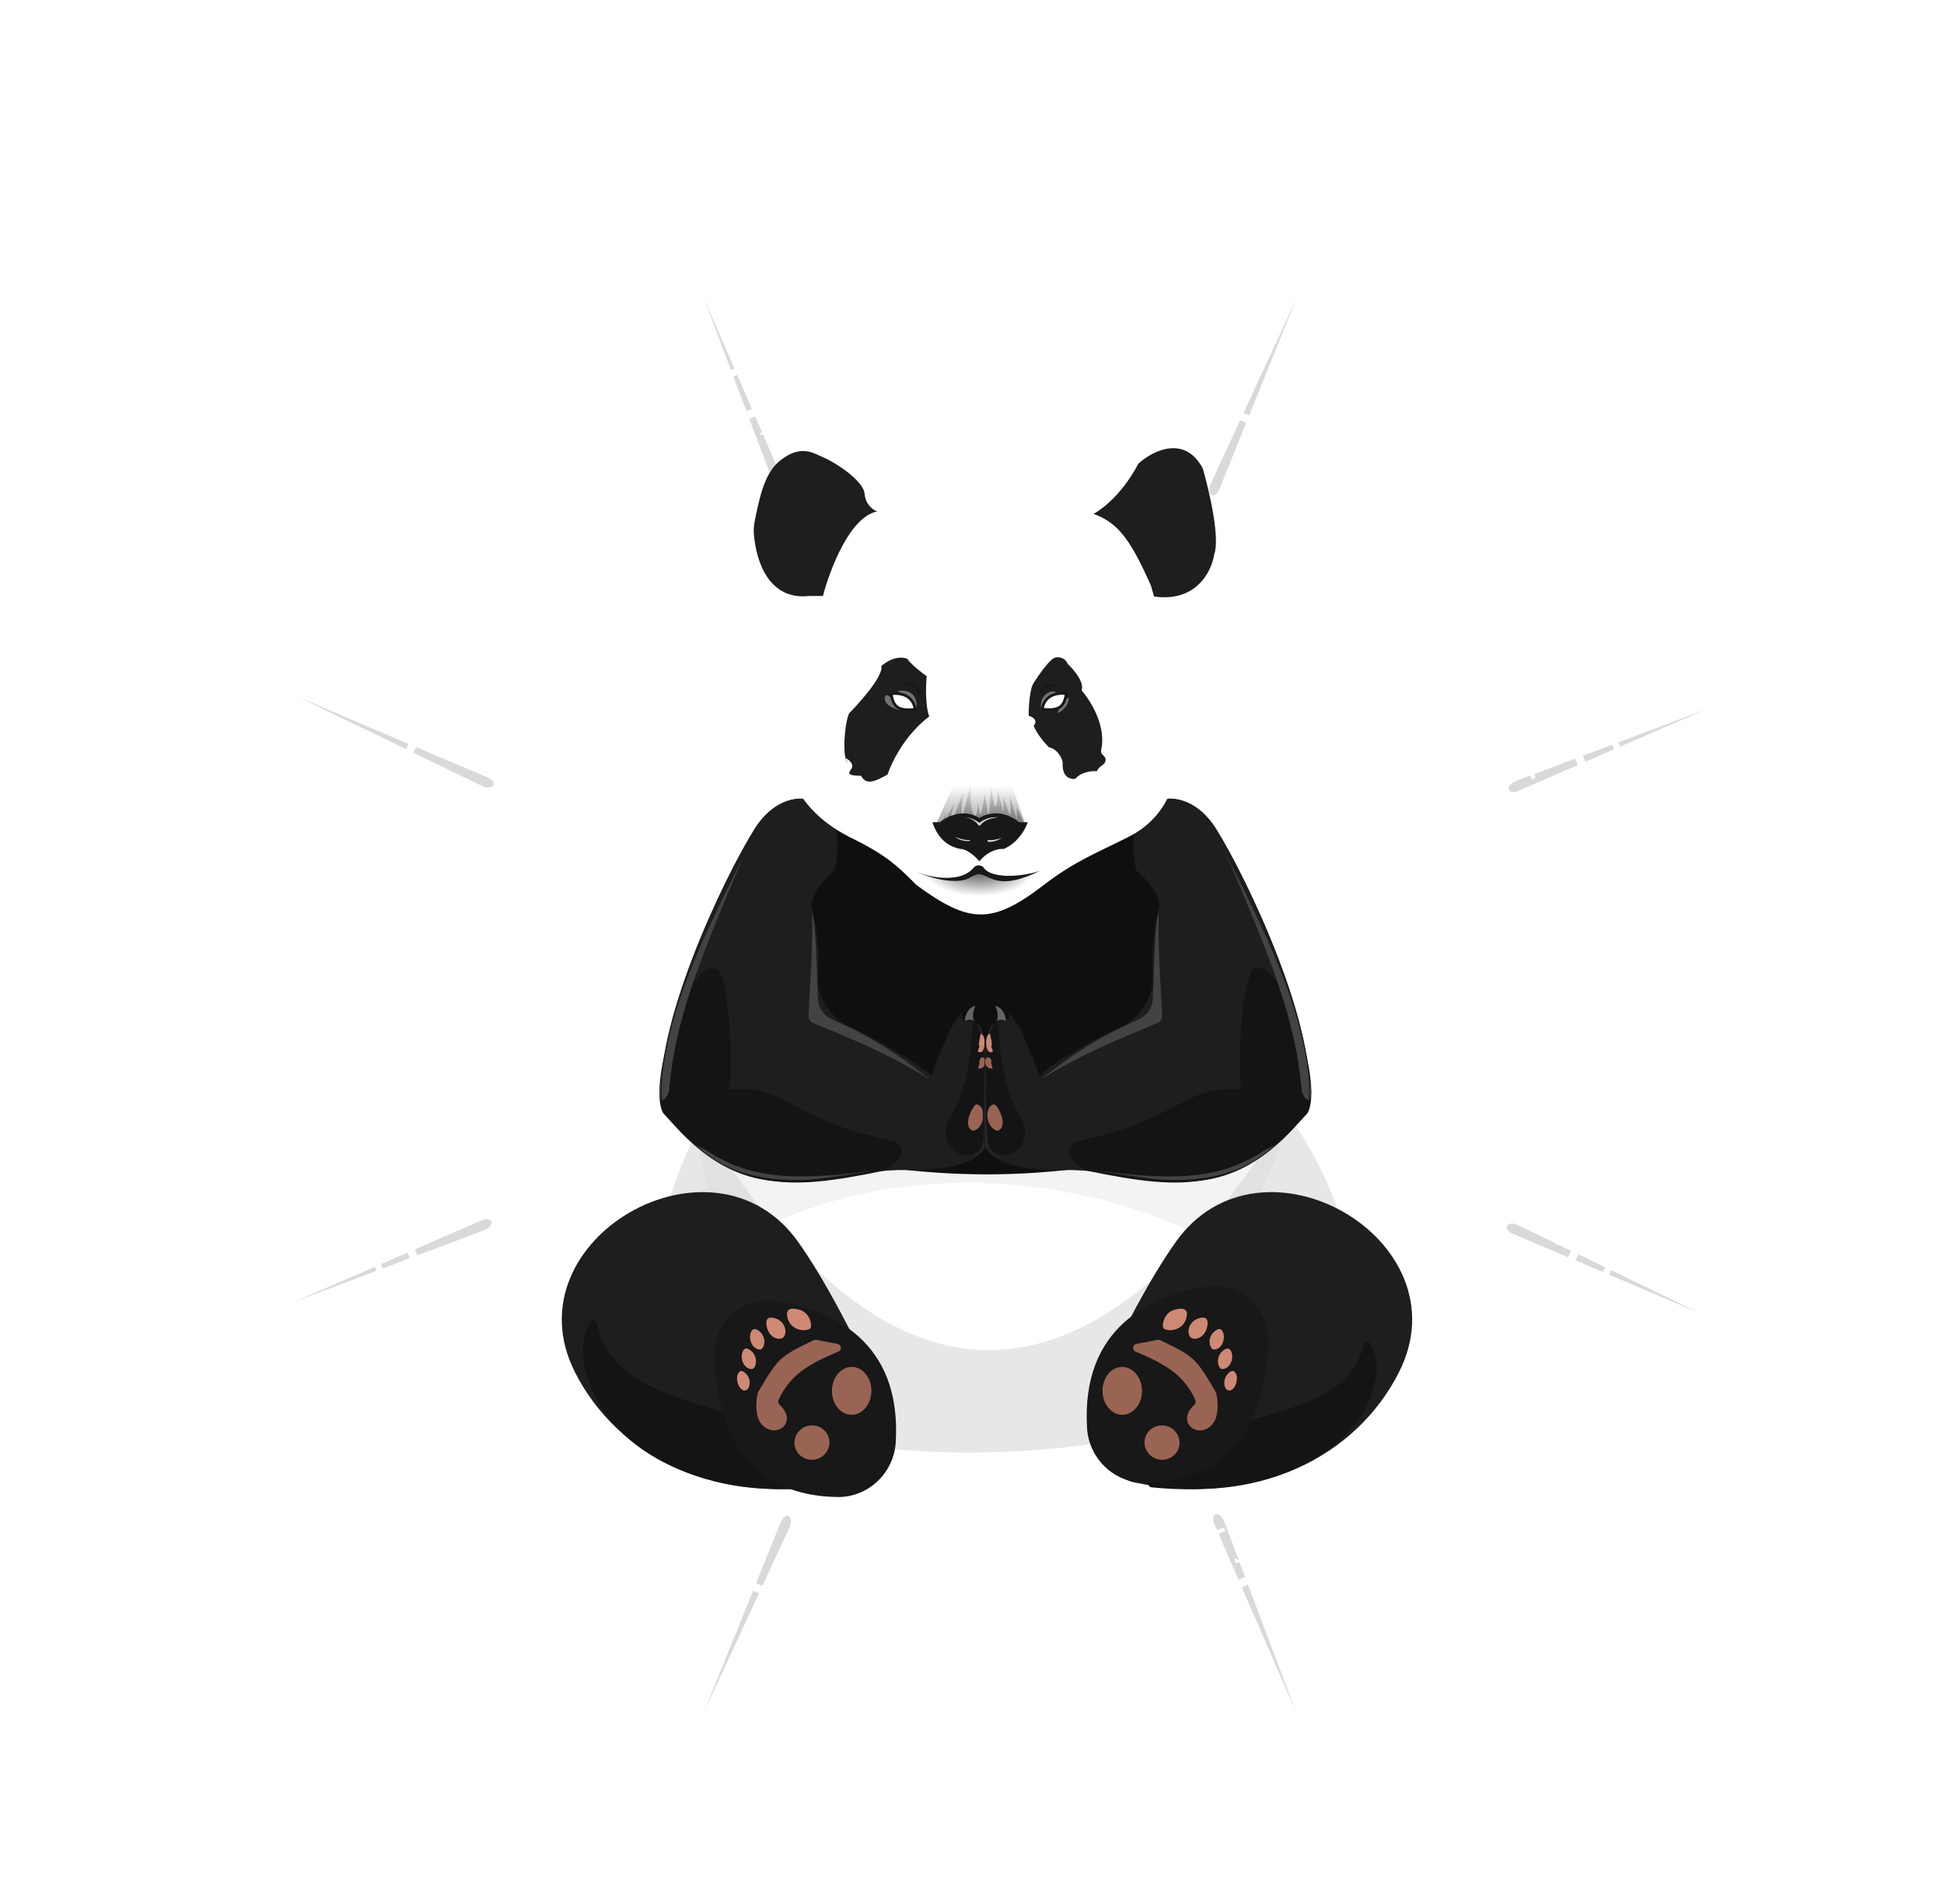 <svg width="720" height="705" viewBox="0 0 720 705" fill="none" xmlns="http://www.w3.org/2000/svg">
<g filter="url(#filter0_f_1742_1590)">
<path d="M359.886 73.133L408.615 265.876L589.768 183.781L469.38 342.033L646.544 432.406L447.692 436.999L487.46 631.788L359.886 479.264L232.31 631.788L272.078 436.999L73.226 432.406L250.39 342.033L130.002 183.781L311.156 265.876L359.886 73.133Z" fill="white" fill-opacity="0.4"/>
</g>
<g filter="url(#filter1_f_1742_1590)">
<path d="M366.62 77.186C356.913 115.462 362.412 195.858 362.412 331.351H368.021C368.021 195.858 375.753 117.15 366.62 77.186Z" fill="white" fill-opacity="0.2"/>
<path d="M366.62 664.944C356.913 626.667 362.412 546.271 362.412 410.778H368.021C368.021 546.271 375.753 624.98 366.62 664.944Z" fill="white" fill-opacity="0.2"/>
<path d="M290.497 87.032C291.033 126.515 317.163 202.749 352.25 333.626L357.669 332.175C322.582 201.298 309.668 123.272 290.497 87.032Z" fill="white" fill-opacity="0.2"/>
<path d="M442.699 654.762C423.412 620.301 407.905 541.221 372.818 410.345L378.237 408.894C413.323 539.77 441.172 613.798 442.699 654.762Z" fill="white" fill-opacity="0.2"/>
<path d="M219.519 116.233C230.26 154.233 275.241 221.11 343.023 338.45L347.881 335.646C280.1 218.306 247.42 146.279 219.519 116.233Z" fill="white" fill-opacity="0.2"/>
<path d="M513.548 625.247C485.995 596.949 450.538 524.576 382.757 407.235L387.614 404.432C455.396 521.772 501.466 586.073 513.548 625.247Z" fill="white" fill-opacity="0.2"/>
<path d="M158.518 162.802C178.735 196.727 239.501 249.69 335.358 345.497L339.325 341.533C243.467 245.725 193.25 184.606 158.518 162.802Z" fill="white" fill-opacity="0.2"/>
<path d="M574.343 578.409C540.399 558.203 487.408 497.468 391.552 401.66L395.518 397.696C491.376 493.503 552.526 543.695 574.343 578.409Z" fill="white" fill-opacity="0.2"/>
<path d="M111.655 223.562C139.967 251.103 212.379 286.54 329.78 354.287L332.585 349.431C215.184 281.685 150.849 235.64 111.655 223.562Z" fill="white" fill-opacity="0.2"/>
<path d="M620.933 517.441C582.913 506.705 516.002 461.746 398.601 394L401.404 389.144C518.805 456.891 590.87 489.554 620.933 517.441Z" fill="white" fill-opacity="0.2"/>
<path d="M82.125 294.375C116.604 313.653 195.725 329.152 326.668 364.22L328.12 358.804C197.177 323.737 123.111 295.903 82.125 294.375Z" fill="white" fill-opacity="0.2"/>
<path d="M650.148 446.499C610.645 445.962 534.372 419.845 403.427 384.778L404.878 379.362C535.823 414.43 613.889 427.338 650.148 446.499Z" fill="white" fill-opacity="0.2"/>
<path d="M659.999 371.715C621.703 362.014 541.265 367.51 405.701 367.511V373.117C541.265 373.117 620.014 380.843 659.999 371.715Z" fill="white" fill-opacity="0.2"/>
<path d="M71.936 371.715C110.233 362.015 190.672 367.51 326.234 367.511V373.118C190.672 373.118 111.922 380.843 71.936 371.715Z" fill="white" fill-opacity="0.2"/>
<path d="M650.148 295.632C610.645 296.167 534.37 322.286 403.427 357.353L404.878 362.769C535.822 327.701 613.889 314.793 650.148 295.632Z" fill="white" fill-opacity="0.2"/>
<path d="M82.123 447.755C116.602 428.478 195.723 412.978 326.666 377.911L328.118 383.325C197.175 418.394 123.109 446.228 82.123 447.755Z" fill="white" fill-opacity="0.2"/>
<path d="M620.933 224.689C582.913 235.426 516.002 280.384 398.601 348.131L401.404 352.986C518.805 285.24 590.87 252.577 620.933 224.689Z" fill="white" fill-opacity="0.2"/>
<path d="M111.656 518.568C139.968 491.028 212.38 455.589 329.781 387.844L332.585 392.7C215.184 460.445 150.851 506.491 111.656 518.568Z" fill="white" fill-opacity="0.2"/>
<path d="M574.341 163.721C540.397 183.927 487.408 244.663 391.55 340.471L395.516 344.435C491.374 248.627 552.524 198.435 574.341 163.721Z" fill="white" fill-opacity="0.2"/>
<path d="M158.518 579.329C178.733 545.404 239.5 492.441 335.358 396.634L339.324 400.598C243.467 496.406 193.249 557.525 158.518 579.329Z" fill="white" fill-opacity="0.2"/>
<path d="M513.548 116.884C485.993 145.181 450.537 217.555 382.755 334.895L387.613 337.698C455.394 220.358 501.464 156.058 513.548 116.884Z" fill="white" fill-opacity="0.2"/>
<path d="M219.516 625.897C230.257 587.898 275.24 521.021 343.021 403.681L347.879 406.484C280.098 523.824 247.417 595.851 219.516 625.897Z" fill="white" fill-opacity="0.2"/>
<path d="M442.698 87.369C423.411 121.83 407.904 200.91 372.817 331.786L378.236 333.237C413.322 202.361 441.171 128.334 442.698 87.369Z" fill="white" fill-opacity="0.2"/>
<path d="M290.496 655.099C291.033 615.616 317.164 539.382 352.249 408.505L357.668 409.956C322.581 540.833 309.667 618.858 290.496 655.099Z" fill="white" fill-opacity="0.2"/>
</g>
<path d="M480.028 110.86L448.241 179.541C446.839 183.278 449.643 185.147 451.513 181.409L480.028 110.86Z" fill="#D9D9D9"/>
<path d="M260.791 633.843L292.578 565.161C293.981 561.424 291.176 559.555 289.306 563.294L260.791 633.843Z" fill="#D9D9D9"/>
<path d="M631.958 262.599L561.125 289.328C557.504 291.011 558.194 294.31 562.148 292.952L631.958 262.599Z" fill="#D9D9D9"/>
<path d="M108.862 482.103L179.696 455.374C183.316 453.691 182.625 450.393 178.671 451.75L108.862 482.103Z" fill="#D9D9D9"/>
<path d="M630.078 486.475L561.928 453.507C558.214 452.04 556.296 454.81 560.001 456.743L630.078 486.475Z" fill="#D9D9D9"/>
<path d="M110.741 258.227L178.89 291.196C182.605 292.663 184.523 289.892 180.818 287.959L110.741 258.227Z" fill="#D9D9D9"/>
<path d="M479.959 633.873L453.287 563.049C451.605 559.429 448.305 560.115 449.659 564.07L479.959 633.873Z" fill="#D9D9D9"/>
<path d="M260.862 110.83L287.533 181.652C289.215 185.273 292.515 184.587 291.161 180.632L260.862 110.83Z" fill="#D9D9D9"/>
<path d="M615.239 335.307C615.15 334.623 614.523 334.14 613.838 334.229C613.837 334.23 613.836 334.23 613.835 334.23C610.986 313.235 605.508 293.075 597.743 274.092C597.744 274.091 597.745 274.091 597.746 274.091C598.384 273.826 598.686 273.095 598.421 272.457C590.014 252.198 579.009 233.287 565.822 216.141C565.402 215.594 564.617 215.492 564.07 215.913C564.069 215.913 564.068 215.914 564.067 215.914C551.287 199.468 536.48 184.673 520.022 171.903C520.022 171.902 520.023 171.901 520.024 171.901C520.444 171.353 520.341 170.568 519.794 170.148C502.64 156.976 483.723 145.984 463.456 137.587C462.819 137.322 462.087 137.625 461.823 138.263C461.823 138.264 461.822 138.265 461.822 138.266C442.836 130.511 422.674 125.041 401.677 122.197C401.677 122.196 401.677 122.195 401.677 122.194C401.767 121.509 401.284 120.882 400.599 120.793C389.945 119.404 379.08 118.688 368.049 118.688C357.017 118.688 346.152 119.404 335.498 120.793C334.813 120.882 334.331 121.509 334.42 122.194C334.42 122.195 334.42 122.196 334.42 122.197C313.424 125.041 293.261 130.511 274.276 138.266C274.275 138.265 274.275 138.264 274.275 138.263C274.01 137.625 273.279 137.322 272.641 137.587C252.375 145.984 233.458 156.976 216.304 170.148C215.756 170.568 215.653 171.353 216.074 171.901C216.074 171.901 216.075 171.902 216.076 171.903C199.617 184.673 184.811 199.468 172.03 215.914C172.03 215.914 172.029 215.913 172.028 215.913C171.481 215.492 170.696 215.594 170.275 216.141C157.089 233.287 146.084 252.198 137.676 272.457C137.412 273.095 137.714 273.826 138.352 274.091C138.353 274.091 138.354 274.091 138.355 274.092C130.589 293.075 125.111 313.235 122.263 334.23C122.262 334.23 122.261 334.23 122.259 334.229C121.575 334.14 120.948 334.623 120.858 335.307C119.467 345.961 118.75 356.826 118.75 367.858C118.75 378.89 119.467 389.755 120.858 400.409C120.948 401.093 121.575 401.576 122.259 401.486C122.261 401.486 122.262 401.486 122.263 401.486C125.111 422.481 130.589 442.641 138.355 461.624C138.354 461.624 138.353 461.625 138.352 461.625C137.714 461.89 137.412 462.621 137.676 463.259C146.084 483.518 157.089 502.428 170.275 519.574C170.696 520.122 171.481 520.224 172.028 519.803C172.029 519.803 172.03 519.802 172.03 519.801C184.811 536.248 199.617 551.043 216.076 563.813C216.075 563.814 216.074 563.814 216.074 563.815C215.653 564.363 215.756 565.147 216.304 565.568C233.458 578.74 252.375 589.732 272.641 598.129C273.279 598.393 274.01 598.091 274.275 597.453C274.275 597.452 274.275 597.451 274.276 597.45C293.262 605.204 313.424 610.675 334.42 613.519C334.42 613.52 334.42 613.521 334.42 613.522C334.331 614.207 334.813 614.834 335.498 614.923C346.152 616.312 357.017 617.028 368.049 617.028C379.081 617.028 389.945 616.312 400.6 614.923C401.284 614.834 401.767 614.207 401.678 613.522C401.677 613.521 401.677 613.52 401.677 613.519C422.674 610.675 442.836 605.204 461.822 597.45C461.822 597.451 461.823 597.452 461.823 597.453C462.087 598.091 462.819 598.393 463.456 598.129C483.723 589.732 502.64 578.74 519.794 565.568C520.341 565.147 520.444 564.363 520.024 563.815C520.023 563.814 520.022 563.814 520.022 563.813C536.48 551.043 551.287 536.248 564.067 519.801C564.068 519.802 564.069 519.803 564.07 519.803C564.617 520.224 565.402 520.122 565.822 519.574C579.009 502.428 590.013 483.518 598.421 463.259C598.686 462.621 598.384 461.89 597.746 461.625C597.745 461.625 597.744 461.624 597.743 461.624C605.508 442.641 610.986 422.481 613.835 401.486C613.836 401.486 613.837 401.486 613.838 401.486C614.523 401.576 615.15 401.093 615.239 400.409C616.63 389.755 617.348 378.89 617.348 367.858C617.348 356.826 616.63 345.961 615.239 335.307Z" stroke="white" stroke-width="2.5" stroke-linecap="round" stroke-dasharray="70 70"/>
<path d="M367.84 604.849C497.519 604.849 602.646 499.777 602.646 370.165C602.646 240.552 497.519 135.48 367.84 135.48C238.16 135.48 133.033 240.552 133.033 370.165C133.033 499.777 238.16 604.849 367.84 604.849Z" stroke="white" stroke-width="3"/>
<path d="M594.929 344.12C595.778 351.454 596.273 358.893 596.396 366.423L595.664 366.435C595.684 367.677 595.695 368.92 595.695 370.165C595.695 371.411 595.684 372.654 595.664 373.894L596.396 373.906C596.273 381.436 595.778 388.875 594.929 396.209L594.204 396.125C593.918 398.591 593.593 401.044 593.227 403.485L593.952 403.594C592.841 411.022 591.366 418.334 589.545 425.51L588.836 425.33C588.225 427.738 587.576 430.129 586.888 432.504L587.59 432.709C585.505 439.905 583.07 446.957 580.303 453.842L579.623 453.568C578.7 455.869 577.737 458.152 576.739 460.415L577.409 460.709C574.39 467.553 571.041 474.219 567.379 480.69L566.743 480.329C565.522 482.486 564.266 484.622 562.977 486.734L563.602 487.116C559.712 493.49 555.514 499.658 551.027 505.602L550.443 505.162C548.95 507.141 547.425 509.093 545.87 511.021L546.439 511.48C541.753 517.283 536.786 522.851 531.558 528.168L531.037 527.656C529.3 529.421 527.533 531.159 525.739 532.869L526.244 533.398C520.851 538.537 515.204 543.416 509.323 548.016L508.872 547.44C506.921 548.965 504.945 550.462 502.944 551.924L503.375 552.515C497.369 556.906 491.138 561.015 484.702 564.819L484.329 564.19C482.198 565.45 480.045 566.675 477.871 567.869L478.222 568.509C471.705 572.081 464.996 575.347 458.11 578.289L457.822 577.617C455.548 578.589 453.255 579.525 450.943 580.424L451.209 581.106C444.296 583.797 437.219 586.165 429.997 588.191L429.799 587.487C427.417 588.156 425.02 588.786 422.606 589.38L422.781 590.089C415.591 591.856 408.266 593.288 400.826 594.365L400.721 593.641C398.277 593.995 395.82 594.311 393.351 594.587L393.433 595.314C386.093 596.136 378.648 596.616 371.115 596.734L371.105 596.004C369.862 596.023 368.618 596.034 367.371 596.034C366.126 596.034 364.882 596.023 363.64 596.004L363.628 596.734C356.096 596.616 348.65 596.136 341.311 595.314L341.393 594.587C338.924 594.311 336.467 593.995 334.022 593.641L333.918 594.365C326.476 593.288 319.153 591.856 311.964 590.089L312.138 589.38C309.725 588.786 307.326 588.156 304.945 587.487L304.747 588.191C297.525 586.165 290.448 583.797 283.535 581.106L283.802 580.424C281.489 579.525 279.196 578.589 276.922 577.617L276.634 578.289C269.748 575.347 263.037 572.081 256.522 568.509L256.873 567.869C254.699 566.675 252.544 565.45 250.414 564.19L250.042 564.819C243.606 561.015 237.375 556.906 231.369 552.515L231.801 551.924C229.799 550.462 227.822 548.965 225.871 547.44L225.42 548.016C219.54 543.416 213.893 538.537 208.499 533.398L209.004 532.869C207.209 531.159 205.444 529.421 203.707 527.656L203.185 528.168C197.956 522.851 192.989 517.283 188.305 511.48L188.874 511.02C187.319 509.093 185.792 507.141 184.3 505.162L183.716 505.602C179.23 499.658 175.032 493.49 171.142 487.116L171.765 486.734C170.476 484.622 169.222 482.486 168.002 480.329L167.364 480.69C163.702 474.219 160.352 467.553 157.335 460.709L158.004 460.415C157.005 458.152 156.044 455.869 155.119 453.568L154.44 453.842C151.674 446.957 149.238 439.905 147.154 432.709L147.856 432.504C147.168 430.129 146.519 427.738 145.907 425.33L145.198 425.51C143.377 418.334 141.903 411.022 140.792 403.594L141.516 403.485C141.151 401.044 140.826 398.591 140.54 396.125L139.814 396.209C138.965 388.875 138.471 381.436 138.348 373.906L139.079 373.894C139.059 372.654 139.049 371.411 139.049 370.165C139.049 368.92 139.059 367.677 139.079 366.435L138.348 366.423C138.471 358.893 138.965 351.454 139.814 344.12L140.54 344.204C140.826 341.739 141.151 339.285 141.516 336.844L140.792 336.736C141.903 329.307 143.377 321.995 145.198 314.819L145.907 314.999C146.519 312.591 147.168 310.2 147.856 307.825L147.154 307.621C149.238 300.424 151.674 293.374 154.44 286.489L155.119 286.761C156.044 284.46 157.005 282.178 158.004 279.916L157.335 279.62C160.352 272.778 163.702 266.111 167.364 259.64L168.002 260C169.222 257.843 170.476 255.707 171.765 253.595L171.142 253.215C175.032 246.841 179.23 240.671 183.716 234.727L184.3 235.167C185.792 233.19 187.319 231.236 188.874 229.309L188.305 228.85C192.989 223.048 197.956 217.478 203.185 212.161L203.707 212.675C205.444 210.908 207.209 209.17 209.004 207.46L208.499 206.931C213.893 201.792 219.54 196.913 225.42 192.313L225.871 192.889C227.822 191.364 229.799 189.869 231.801 188.405L231.369 187.815C237.375 183.423 243.606 179.314 250.042 175.51L250.414 176.14C252.544 174.88 254.699 173.654 256.873 172.462L256.522 171.82C263.037 168.248 269.748 164.982 276.634 162.04L276.922 162.713C279.196 161.74 281.489 160.804 283.8 159.905L283.535 159.223C290.448 156.532 297.525 154.164 304.747 152.138L304.945 152.842C307.326 152.173 309.725 151.543 312.138 150.95L311.962 150.24C319.153 148.473 326.476 147.042 333.918 145.965L334.022 146.688C336.467 146.334 338.924 146.019 341.393 145.742L341.311 145.015C348.65 144.193 356.096 143.714 363.628 143.594L363.64 144.326C364.882 144.306 366.126 144.296 367.371 144.296C368.618 144.296 369.862 144.306 371.105 144.326L371.115 143.594C378.648 143.714 386.093 144.193 393.433 145.015L393.351 145.742C395.82 146.019 398.277 146.334 400.721 146.688L400.826 145.965C408.266 147.042 415.591 148.473 422.781 150.24L422.606 150.95C425.02 151.543 427.417 152.173 429.799 152.842L429.997 152.138C437.219 154.164 444.296 156.532 451.209 159.223L450.943 159.905C453.255 160.804 455.548 161.74 457.822 162.713L458.11 162.04C464.996 164.982 471.705 168.248 478.222 171.82L477.871 172.462C480.045 173.654 482.198 174.88 484.329 176.14L484.702 175.51C491.138 179.314 497.369 183.423 503.375 187.815L502.944 188.405C504.945 189.869 506.921 191.364 508.872 192.889L509.323 192.313C515.204 196.913 520.851 201.792 526.244 206.931L525.739 207.46C527.533 209.17 529.3 210.908 531.037 212.675L531.558 212.161C536.786 217.478 541.753 223.048 546.439 228.85L545.87 229.309C547.425 231.236 548.95 233.19 550.443 235.167L551.027 234.727C555.514 240.671 559.712 246.841 563.602 253.215L562.977 253.595C564.266 255.707 565.522 257.843 566.743 260L567.379 259.64C571.041 266.111 574.39 272.778 577.409 279.62L576.739 279.916C577.737 282.178 578.7 284.46 579.623 286.761L580.303 286.489C583.07 293.374 585.505 300.424 587.59 307.621L586.888 307.825C587.576 310.2 588.225 312.591 588.836 314.999L589.545 314.819C591.366 321.995 592.841 329.307 593.952 336.736L593.227 336.844C593.593 339.285 593.918 341.739 594.204 344.204L594.929 344.12Z" stroke="white" stroke-dasharray="5 15"/>
<path d="M581.946 338.21C583.373 347.777 584.159 357.549 584.261 367.484L583.164 367.494C583.171 368.228 583.175 368.962 583.175 369.698C583.175 370.432 583.171 371.166 583.164 371.901L584.261 371.912C584.159 381.845 583.373 391.617 581.946 401.185L580.86 401.022C580.644 402.472 580.413 403.917 580.167 405.358L581.25 405.542C579.586 415.292 577.256 424.818 574.307 434.072L573.261 433.739C572.816 435.136 572.358 436.525 571.885 437.909L572.923 438.263C569.736 447.587 565.915 456.625 561.513 465.323L560.532 464.828C559.872 466.134 559.199 467.431 558.511 468.721L559.48 469.236C554.863 477.91 549.659 486.231 543.924 494.149L543.034 493.506C542.176 494.691 541.307 495.867 540.426 497.032L541.301 497.693C535.388 505.514 528.947 512.921 522.03 519.863L521.251 519.089C520.219 520.125 519.177 521.15 518.124 522.165L518.885 522.955C511.838 529.745 504.325 536.063 496.398 541.86L495.75 540.975C494.57 541.838 493.38 542.688 492.183 543.527L492.813 544.425C484.814 550.029 476.414 555.107 467.664 559.612L467.16 558.638C465.861 559.306 464.553 559.963 463.238 560.607L463.72 561.593C454.97 565.874 445.887 569.587 436.517 572.685L436.173 571.644C434.782 572.103 433.386 572.548 431.984 572.981L432.308 574.028C423.028 576.888 413.482 579.146 403.713 580.756L403.534 579.674C402.093 579.912 400.645 580.136 399.194 580.345L399.35 581.431C389.775 582.811 379.995 583.573 370.056 583.671L370.044 582.574C369.311 582.582 368.575 582.586 367.84 582.586C367.104 582.586 366.369 582.582 365.635 582.574L365.624 583.671C355.683 583.573 345.903 582.811 336.328 581.431L336.485 580.345C335.033 580.136 333.586 579.912 332.144 579.674L331.966 580.756C322.197 579.146 312.65 576.888 303.371 574.028L303.694 572.981C302.292 572.548 300.896 572.103 299.507 571.644L299.162 572.685C289.792 569.587 280.708 565.874 271.958 561.593L272.441 560.607C271.126 559.963 269.817 559.306 268.518 558.638L268.016 559.612C259.265 555.107 250.865 550.029 242.866 544.425L243.497 543.527C242.298 542.688 241.108 541.838 239.929 540.975L239.28 541.86C231.353 536.063 223.84 529.745 216.794 522.955L217.555 522.165C216.502 521.15 215.459 520.125 214.427 519.089L213.649 519.863C206.731 512.921 200.291 505.514 194.377 497.693L195.254 497.032C194.371 495.867 193.502 494.691 192.644 493.506L191.755 494.149C186.019 486.231 180.816 477.91 176.198 469.236L177.167 468.721C176.479 467.431 175.806 466.134 175.146 464.828L174.166 465.323C169.764 456.625 165.943 447.587 162.756 438.263L163.795 437.909C163.32 436.525 162.862 435.136 162.417 433.739L161.371 434.072C158.422 424.818 156.093 415.292 154.429 405.542L155.512 405.358C155.266 403.918 155.035 402.472 154.818 401.022L153.732 401.185C152.305 391.619 151.519 381.845 151.417 371.912L152.515 371.901C152.507 371.166 152.503 370.432 152.503 369.698C152.503 368.962 152.507 368.228 152.515 367.494L151.417 367.484C151.519 357.549 152.305 347.777 153.732 338.211L154.818 338.372C155.035 336.923 155.266 335.478 155.512 334.037L154.429 333.853C156.093 324.103 158.422 314.576 161.371 305.322L162.417 305.656C162.862 304.26 163.32 302.869 163.795 301.487L162.756 301.132C165.943 291.807 169.764 282.771 174.166 274.071L175.146 274.567C175.806 273.262 176.479 271.963 177.167 270.675L176.198 270.158C180.816 261.485 186.019 253.164 191.755 245.245L192.644 245.889C193.502 244.704 194.371 243.529 195.254 242.364L194.377 241.701C200.291 233.882 206.731 226.473 213.649 219.531L214.427 220.305C215.459 219.27 216.502 218.244 217.555 217.229L216.794 216.439C223.84 209.65 231.353 203.331 239.28 197.535L239.929 198.42C241.108 197.558 242.298 196.707 243.497 195.867L242.866 194.969C250.865 189.366 259.265 184.287 268.016 179.782L268.518 180.758C269.817 180.088 271.126 179.431 272.441 178.788L271.958 177.803C280.708 173.521 289.792 169.807 299.162 166.709L299.507 167.751C300.896 167.291 302.292 166.847 303.694 166.414L303.371 165.366C312.65 162.507 322.197 160.249 331.966 158.638L332.144 159.721C333.586 159.482 335.033 159.258 336.485 159.049L336.328 157.964C345.903 156.583 355.683 155.823 365.624 155.723L365.635 156.82C366.369 156.813 367.104 156.81 367.84 156.81C368.575 156.81 369.311 156.813 370.044 156.82L370.056 155.723C379.995 155.823 389.775 156.583 399.35 157.964L399.194 159.049C400.645 159.258 402.093 159.482 403.534 159.721L403.713 158.638C413.482 160.249 423.028 162.507 432.308 165.366L431.984 166.414C433.386 166.847 434.782 167.291 436.173 167.751L436.517 166.709C445.887 169.807 454.97 173.521 463.72 177.803L463.238 178.788C464.553 179.431 465.861 180.088 467.16 180.758L467.664 179.782C476.414 184.287 484.814 189.366 492.813 194.969L492.183 195.867C493.38 196.707 494.57 197.558 495.75 198.42L496.398 197.535C504.325 203.331 511.838 209.65 518.885 216.439L518.124 217.229C519.177 218.244 520.219 219.27 521.251 220.305L522.03 219.531C528.947 226.473 535.388 233.882 541.301 241.701L540.426 242.364C541.307 243.529 542.176 244.704 543.034 245.889L543.924 245.245C549.659 253.164 554.863 261.485 559.48 270.158L558.511 270.675C559.199 271.963 559.872 273.262 560.532 274.567L561.513 274.071C565.915 282.771 569.736 291.807 572.923 301.132L571.885 301.487C572.358 302.869 572.816 304.26 573.261 305.656L574.307 305.322C577.256 314.576 579.586 324.103 581.25 333.853L580.167 334.037C580.413 335.478 580.644 336.923 580.86 338.372L581.946 338.21Z" stroke="white" stroke-width="1.5" stroke-dasharray="3 20"/>
<path d="M534.397 370.165C534.397 461.05 459.849 534.767 367.84 534.767C275.829 534.767 201.281 461.05 201.281 370.165C201.281 279.281 275.829 205.563 367.84 205.563C459.849 205.563 534.397 279.281 534.397 370.165Z" stroke="white" stroke-width="3"/>
<path d="M161.689 370.164L174.486 362.78V377.548L161.689 370.164Z" fill="white"/>
<path d="M573.989 370.164L561.193 362.78V377.548L573.989 370.164Z" fill="white"/>
<path d="M168.714 423.493L179.161 413.05L182.985 427.315L168.714 423.493Z" fill="white"/>
<path d="M566.964 316.836L552.692 313.014L556.516 327.278L566.964 316.836Z" fill="white"/>
<path d="M189.309 473.185L196.696 460.397L204.083 473.185H189.309Z" fill="white"/>
<path d="M546.37 267.144H531.596L538.983 279.932L546.37 267.144Z" fill="white"/>
<path d="M222.07 515.858L225.894 501.594L236.342 512.036L222.07 515.858Z" fill="white"/>
<path d="M513.609 224.471L499.338 228.293L509.785 238.735L513.609 224.471Z" fill="white"/>
<path d="M264.766 548.603V533.836L277.562 541.219L264.766 548.603Z" fill="white"/>
<path d="M470.914 191.726L458.119 199.11L470.914 206.493V191.726Z" fill="white"/>
<path d="M314.483 569.187L310.659 554.923L324.93 558.745L314.483 569.187Z" fill="white"/>
<path d="M421.194 171.142L410.747 181.584L425.018 185.406L421.194 171.142Z" fill="white"/>
<path d="M367.838 576.207L360.45 563.418H375.226L367.838 576.207Z" fill="white"/>
<path d="M367.838 164.122L360.45 176.911H375.226L367.838 164.122Z" fill="white"/>
<path d="M421.194 569.187L410.747 558.745L425.018 554.923L421.194 569.187Z" fill="white"/>
<path d="M314.483 171.142L310.659 185.406L324.93 181.584L314.483 171.142Z" fill="white"/>
<path d="M470.913 548.603L458.117 541.219L470.913 533.834V548.603Z" fill="white"/>
<path d="M264.766 191.726V206.493L277.56 199.11L264.766 191.726Z" fill="white"/>
<path d="M513.609 515.858L499.336 512.036L509.785 501.594L513.609 515.858Z" fill="white"/>
<path d="M222.068 224.471L225.892 238.735L236.34 228.293L222.068 224.471Z" fill="white"/>
<path d="M546.37 473.185H531.596L538.983 460.397L546.37 473.185Z" fill="white"/>
<path d="M189.309 267.142L196.696 279.932L204.083 267.142H189.309Z" fill="white"/>
<path d="M566.964 423.491L552.692 427.313L556.516 413.05L566.964 423.491Z" fill="white"/>
<path d="M168.714 316.836L179.161 327.278L182.985 313.014L168.714 316.836Z" fill="white"/>
<path d="M349.509 553.451C349.185 553.211 348.726 553.279 348.486 553.603L347.53 554.889L346.894 553.419C346.733 553.049 346.302 552.879 345.932 553.039L344.232 549.117C344.602 548.958 344.773 548.527 344.612 548.156L343.976 546.687L345.566 546.869C345.969 546.916 346.332 546.628 346.377 546.227L350.625 546.717C350.58 547.118 350.867 547.481 351.269 547.528L352.86 547.71L351.906 548.996C351.664 549.321 351.733 549.779 352.057 550.02L349.509 553.451Z" stroke="white" stroke-linecap="round" stroke-dasharray="10 10"/>
<path d="M388.042 187.919C388.366 188.16 388.825 188.092 389.065 187.767L390.02 186.481L390.657 187.951C390.818 188.321 391.248 188.492 391.62 188.332L393.319 192.253C392.948 192.414 392.777 192.844 392.938 193.215L393.575 194.684L391.984 194.501C391.582 194.454 391.219 194.742 391.173 195.143L386.925 194.655C386.972 194.252 386.684 193.89 386.283 193.844L384.69 193.66L385.645 192.374C385.886 192.05 385.817 191.592 385.494 191.352L388.042 187.919Z" stroke="white" stroke-linecap="round" stroke-dasharray="10 10"/>
<path d="M397.332 552.626C396.956 552.477 396.531 552.662 396.382 553.037L395.794 554.526L394.797 553.271C394.547 552.956 394.086 552.903 393.77 553.153L391.112 549.805C391.429 549.555 391.481 549.094 391.231 548.778L390.234 547.523L391.819 547.288C392.22 547.229 392.495 546.858 392.437 546.458L396.666 545.832C396.726 546.232 397.098 546.507 397.497 546.448L399.082 546.213L398.494 547.703C398.345 548.078 398.529 548.503 398.905 548.651L397.332 552.626Z" stroke="white" stroke-linecap="round" stroke-dasharray="10 10"/>
<path d="M339.894 189.581C340.27 189.73 340.694 189.546 340.844 189.17L341.432 187.681L342.428 188.936C342.679 189.252 343.14 189.304 343.456 189.054L346.113 192.402C345.797 192.652 345.745 193.113 345.995 193.429L346.991 194.684L345.406 194.918C345.006 194.978 344.73 195.349 344.789 195.749L340.56 196.375C340.5 195.975 340.128 195.699 339.728 195.759L338.144 195.993L338.732 194.504C338.881 194.128 338.697 193.704 338.321 193.555L339.894 189.581Z" stroke="white" stroke-linecap="round" stroke-dasharray="10 10"/>
<path d="M443.342 538.611C442.939 538.564 442.576 538.853 442.531 539.253L442.346 540.845L441.06 539.891C440.735 539.65 440.277 539.717 440.037 540.042L436.603 537.495C436.844 537.171 436.775 536.713 436.45 536.473L435.164 535.518L436.635 534.881C437.005 534.721 437.176 534.291 437.015 533.919L440.939 532.221C441.1 532.591 441.53 532.761 441.9 532.601L443.371 531.963L443.188 533.555C443.141 533.956 443.429 534.318 443.83 534.365L443.342 538.611Z" stroke="white" stroke-linecap="round" stroke-dasharray="10 10"/>
<path d="M293.85 202.794C294.251 202.84 294.614 202.553 294.66 202.151L294.843 200.561L296.131 201.514C296.454 201.756 296.914 201.687 297.154 201.364L300.589 203.91C300.347 204.234 300.414 204.693 300.739 204.933L302.026 205.888L300.556 206.524C300.185 206.685 300.015 207.115 300.176 207.485L296.253 209.185C296.092 208.815 295.66 208.643 295.29 208.804L293.819 209.441L294.003 207.851C294.049 207.448 293.762 207.086 293.359 207.04L293.85 202.794Z" stroke="white" stroke-linecap="round" stroke-dasharray="10 10"/>
<path d="M484.061 513.686C483.662 513.745 483.385 514.116 483.444 514.515L483.679 516.101L482.19 515.511C481.814 515.362 481.388 515.547 481.24 515.922L477.264 514.352C477.412 513.976 477.227 513.55 476.851 513.402L475.361 512.813L476.617 511.818C476.933 511.567 476.987 511.107 476.736 510.79L480.085 508.134C480.337 508.451 480.796 508.504 481.114 508.252L482.368 507.258L482.604 508.842C482.662 509.241 483.034 509.517 483.435 509.458L484.061 513.686Z" stroke="white" stroke-linecap="round" stroke-dasharray="10 10"/>
<path d="M252.701 227.983C253.102 227.924 253.377 227.553 253.319 227.152L253.083 225.568L254.574 226.157C254.949 226.307 255.375 226.122 255.523 225.746L259.5 227.317C259.351 227.693 259.535 228.119 259.911 228.266L261.401 228.856L260.146 229.851C259.829 230.102 259.775 230.561 260.027 230.879L256.677 233.535C256.426 233.218 255.966 233.165 255.65 233.416L254.394 234.411L254.159 232.827C254.1 232.428 253.728 232.151 253.328 232.211L252.701 227.983Z" stroke="white" stroke-linecap="round" stroke-dasharray="10 10"/>
<path d="M517.052 478.871C516.682 479.031 516.511 479.463 516.672 479.833L517.308 481.303L515.717 481.119C515.315 481.073 514.952 481.36 514.907 481.762L510.658 481.272C510.705 480.871 510.417 480.509 510.016 480.462L508.424 480.279L509.378 478.992C509.619 478.669 509.552 478.211 509.227 477.97L511.775 474.537C512.1 474.778 512.558 474.711 512.798 474.386L513.754 473.1L514.39 474.569C514.551 474.94 514.981 475.11 515.353 474.949L517.052 478.871Z" stroke="white" stroke-linecap="round" stroke-dasharray="10 10"/>
<path d="M219.594 262.753C219.964 262.592 220.135 262.161 219.974 261.791L219.338 260.321L220.929 260.505C221.331 260.55 221.694 260.264 221.739 259.861L225.988 260.351C225.941 260.752 226.229 261.115 226.63 261.162L228.222 261.344L227.268 262.632C227.027 262.955 227.094 263.413 227.419 263.654L224.871 267.087C224.546 266.846 224.088 266.913 223.848 267.237L222.893 268.523L222.256 267.055C222.095 266.683 221.665 266.513 221.293 266.674L219.594 262.753Z" stroke="white" stroke-linecap="round" stroke-dasharray="10 10"/>
<path d="M539.935 437.347C539.618 437.599 539.566 438.058 539.816 438.374L540.813 439.629L539.228 439.864C538.827 439.923 538.552 440.294 538.61 440.695L534.381 441.321C534.321 440.92 533.949 440.645 533.55 440.704L531.965 440.939L532.553 439.449C532.702 439.075 532.518 438.649 532.142 438.501L533.715 434.526C534.091 434.675 534.516 434.491 534.665 434.115L535.253 432.626L536.25 433.881C536.5 434.197 536.961 434.251 537.277 433.999L539.935 437.347Z" stroke="white" stroke-linecap="round" stroke-dasharray="10 10"/>
<path d="M196.646 305.541C196.964 305.29 197.016 304.831 196.765 304.513L195.77 303.258L197.354 303.024C197.754 302.966 198.031 302.593 197.971 302.193L202.201 301.567C202.26 301.967 202.631 302.243 203.032 302.183L204.617 301.949L204.028 303.438C203.88 303.814 204.063 304.238 204.439 304.387L202.867 308.361C202.491 308.214 202.065 308.398 201.917 308.772L201.328 310.263L200.332 309.008C200.081 308.691 199.621 308.638 199.304 308.889L196.646 305.541Z" stroke="white" stroke-linecap="round" stroke-dasharray="10 10"/>
<path d="M551.221 389.417C550.98 389.742 551.049 390.2 551.372 390.44L552.66 391.395L551.189 392.031C550.819 392.192 550.648 392.622 550.809 392.994L546.885 394.692C546.724 394.322 546.294 394.152 545.922 394.311L544.453 394.949L544.636 393.358C544.683 392.957 544.395 392.594 543.992 392.548L544.482 388.301C544.883 388.348 545.246 388.06 545.293 387.659L545.476 386.068L546.764 387.022C547.087 387.263 547.547 387.196 547.787 386.871L551.221 389.417Z" stroke="white" stroke-linecap="round" stroke-dasharray="10 10"/>
<path d="M185.498 350.906C185.74 350.581 185.671 350.123 185.347 349.882L184.06 348.928L185.53 348.292C185.901 348.131 186.072 347.701 185.911 347.33L189.834 345.631C189.995 346.001 190.425 346.171 190.797 346.012L192.266 345.374L192.083 346.965C192.037 347.366 192.325 347.729 192.726 347.776L192.237 352.022C191.835 351.975 191.472 352.263 191.426 352.664L191.242 354.255L189.956 353.3C189.631 353.06 189.173 353.127 188.933 353.452L185.498 350.906Z" stroke="white" stroke-linecap="round" stroke-dasharray="10 10"/>
<path d="M550.286 342.561C550.137 342.937 550.321 343.363 550.697 343.51L552.187 344.1L550.931 345.095C550.615 345.346 550.562 345.807 550.813 346.123L547.463 348.779C547.213 348.462 546.752 348.409 546.436 348.66L545.18 349.655L544.946 348.071C544.886 347.672 544.514 347.395 544.115 347.455L543.488 343.227C543.888 343.168 544.163 342.797 544.104 342.397L543.87 340.812L545.36 341.401C545.736 341.551 546.16 341.366 546.31 340.99L550.286 342.561Z" stroke="white" stroke-linecap="round" stroke-dasharray="10 10"/>
<path d="M187.052 399.969C187.2 399.593 187.017 399.169 186.641 399.02L185.151 398.432L186.406 397.436C186.723 397.186 186.776 396.725 186.524 396.409L189.874 393.753C190.126 394.069 190.586 394.121 190.903 393.871L192.158 392.875L192.392 394.459C192.452 394.86 192.824 395.135 193.224 395.076L193.85 399.303C193.45 399.363 193.174 399.735 193.234 400.134L193.468 401.718L191.978 401.129C191.602 400.981 191.178 401.165 191.028 401.541L187.052 399.969Z" stroke="white" stroke-linecap="round" stroke-dasharray="10 10"/>
<path d="M536.263 296.575C536.217 296.976 536.505 297.339 536.906 297.386L538.498 297.568L537.544 298.856C537.303 299.18 537.37 299.638 537.695 299.878L535.147 303.311C534.822 303.07 534.364 303.138 534.124 303.462L533.168 304.749L532.532 303.279C532.371 302.909 531.941 302.737 531.569 302.898L529.87 298.977C530.24 298.816 530.411 298.386 530.25 298.015L529.612 296.546L531.204 296.729C531.607 296.776 531.97 296.488 532.015 296.087L536.263 296.575Z" stroke="white" stroke-linecap="round" stroke-dasharray="10 10"/>
<path d="M200.273 445.99C200.32 445.588 200.031 445.225 199.63 445.18L198.038 444.995L198.994 443.71C199.234 443.385 199.166 442.927 198.841 442.687L201.389 439.255C201.714 439.496 202.172 439.427 202.414 439.102L203.368 437.817L204.004 439.287C204.165 439.657 204.597 439.828 204.967 439.667L206.668 443.588C206.296 443.749 206.126 444.179 206.287 444.551L206.924 446.019L205.332 445.836C204.931 445.79 204.568 446.078 204.521 446.479L200.273 445.99Z" stroke="white" stroke-linecap="round" stroke-dasharray="10 10"/>
<path d="M511.434 254.937C511.494 255.336 511.865 255.612 512.265 255.552L513.85 255.318L513.261 256.807C513.112 257.183 513.297 257.609 513.673 257.757L512.1 261.731C511.723 261.583 511.299 261.767 511.15 262.142L510.561 263.632L509.565 262.377C509.315 262.06 508.854 262.007 508.538 262.259L505.88 258.911C506.196 258.659 506.249 258.2 505.999 257.882L505.002 256.627L506.587 256.393C506.988 256.335 507.263 255.962 507.204 255.563L511.434 254.937Z" stroke="white" stroke-linecap="round" stroke-dasharray="10 10"/>
<path d="M225.582 486.175C225.524 485.776 225.152 485.501 224.751 485.559L223.166 485.793L223.756 484.304C223.904 483.928 223.721 483.504 223.345 483.355L224.916 479.381C225.292 479.53 225.718 479.346 225.866 478.97L226.456 477.481L227.451 478.736C227.703 479.052 228.162 479.104 228.48 478.854L231.137 482.202C230.82 482.453 230.767 482.913 231.019 483.229L232.014 484.484L230.429 484.718C230.029 484.778 229.753 485.15 229.813 485.549L225.582 486.175Z" stroke="white" stroke-linecap="round" stroke-dasharray="10 10"/>
<path d="M476.602 221.962C476.763 222.332 477.195 222.504 477.565 222.343L479.036 221.706L478.852 223.296C478.806 223.699 479.093 224.061 479.495 224.107L479.005 228.353C478.604 228.307 478.241 228.594 478.194 228.996L478.012 230.586L476.725 229.633C476.4 229.391 475.942 229.46 475.701 229.783L472.268 227.237C472.508 226.913 472.44 226.454 472.115 226.214L470.829 225.259L472.298 224.623C472.67 224.462 472.84 224.032 472.679 223.662L476.602 221.962Z" stroke="white" stroke-linecap="round" stroke-dasharray="10 10"/>
<path d="M260.373 519.266C260.212 518.896 259.78 518.726 259.41 518.886L257.939 519.524L258.123 517.932C258.169 517.531 257.882 517.169 257.479 517.122L257.97 512.876C258.371 512.923 258.734 512.634 258.78 512.234L258.963 510.642L260.251 511.597C260.575 511.837 261.033 511.77 261.274 511.445L264.709 513.992C264.467 514.317 264.535 514.774 264.859 515.016L266.146 515.969L264.677 516.606C264.305 516.766 264.135 517.197 264.296 517.568L260.373 519.266Z" stroke="white" stroke-linecap="round" stroke-dasharray="10 10"/>
<path d="M435.056 199.092C435.308 199.408 435.767 199.461 436.085 199.211L437.339 198.215L437.574 199.799C437.633 200.2 438.006 200.475 438.406 200.416L439.032 204.643C438.633 204.703 438.356 205.075 438.414 205.474L438.65 207.058L437.16 206.468C436.784 206.321 436.358 206.505 436.211 206.881L432.234 205.309C432.382 204.933 432.198 204.509 431.823 204.359L430.332 203.771L431.588 202.775C431.904 202.524 431.958 202.064 431.706 201.748L435.056 199.092Z" stroke="white" stroke-linecap="round" stroke-dasharray="10 10"/>
<path d="M303.181 542.202C302.929 541.886 302.47 541.832 302.152 542.084L300.897 543.078L300.663 541.494C300.604 541.095 300.231 540.82 299.831 540.878L299.205 536.651C299.605 536.591 299.881 536.22 299.821 535.821L299.587 534.236L301.077 534.824C301.453 534.974 301.879 534.789 302.027 534.413L306.003 535.986C305.855 536.36 306.039 536.786 306.414 536.934L307.905 537.523L306.649 538.519C306.332 538.769 306.279 539.23 306.531 539.546L303.181 542.202Z" stroke="white" stroke-linecap="round" stroke-dasharray="10 10"/>
<path d="M495.754 371.336C492.155 371.947 487.991 371.476 483.302 370.227C489.395 374.599 495.757 374.71 502.467 371.63C510.649 367.273 516.631 368.667 521.633 370.227C518.052 368.15 514.168 366.777 509.721 366.901C504.804 367.04 500.604 370.514 495.754 371.336Z" fill="white"/>
<path d="M239.924 371.336C243.522 371.947 247.687 371.476 252.376 370.227C246.282 374.599 239.921 374.71 233.21 371.63C225.029 367.273 219.047 368.667 214.045 370.227C217.626 368.15 221.51 366.777 225.957 366.901C230.873 367.04 235.074 370.514 239.924 371.336Z" fill="white"/>
<path d="M493.987 349.117C490.549 350.343 486.365 350.601 481.53 350.186C488.291 353.433 494.575 352.439 500.648 348.239C507.948 342.529 514.082 342.864 519.281 343.532C515.392 342.109 511.328 341.431 506.97 342.326C502.153 343.315 498.619 347.466 493.987 349.117Z" fill="white"/>
<path d="M242.043 393.519C245.694 393.495 249.715 392.308 254.115 390.264C248.873 395.628 242.627 396.84 235.484 394.971C226.67 392.101 221.021 394.512 216.366 396.918C219.532 394.25 223.118 392.223 227.519 391.575C232.385 390.857 237.126 393.549 242.043 393.519Z" fill="white"/>
<path d="M488.385 327.549C485.212 329.352 481.138 330.334 476.305 330.764C483.527 332.788 489.543 330.718 494.793 325.529C500.991 318.638 507.089 317.904 512.325 317.66C508.248 316.933 504.129 316.969 499.992 318.607C495.42 320.418 492.661 325.119 488.385 327.549Z" fill="white"/>
<path d="M247.985 415.002C251.576 414.345 255.328 412.479 259.307 409.704C255.078 415.894 249.136 418.173 241.777 417.572C232.598 416.275 227.454 419.63 223.288 422.807C225.943 419.632 229.121 417.012 233.343 415.609C238.01 414.059 243.148 415.887 247.985 415.002Z" fill="white"/>
<path d="M479.123 307.276C476.312 309.603 472.469 311.277 467.783 312.539C475.248 313.28 480.813 310.197 485.084 304.175C489.989 296.314 495.866 294.532 500.979 293.384C496.839 293.375 492.789 294.125 489 296.457C484.811 299.033 482.911 304.142 479.123 307.276Z" fill="white"/>
<path d="M257.568 435.125C260.99 433.856 264.362 431.366 267.798 427.942C264.707 434.773 259.254 438.048 251.901 438.734C242.637 439.048 238.153 443.246 234.602 447.097C236.665 443.509 239.34 440.378 243.255 438.264C247.581 435.927 252.957 436.837 257.568 435.125Z" fill="white"/>
<path d="M466.479 288.92C464.114 291.699 460.621 294.014 456.227 296.071C463.706 295.505 468.651 291.501 471.81 284.83C475.276 276.237 480.755 273.462 485.59 271.444C481.511 272.153 477.652 273.596 474.326 276.549C470.648 279.813 469.665 285.174 466.479 288.92Z" fill="white"/>
<path d="M270.502 453.278C273.652 451.434 276.539 448.398 279.328 444.428C277.473 451.691 272.67 455.864 265.549 457.816C256.48 459.733 252.794 464.645 249.965 469.055C251.373 465.163 253.464 461.616 256.951 458.854C260.806 455.802 266.26 455.763 270.502 453.278Z" fill="white"/>
<path d="M450.839 273.037C448.992 276.185 445.954 279.07 441.983 281.858C449.251 280.002 453.426 275.203 455.377 268.084C457.297 259.02 462.211 255.336 466.623 252.51C462.729 253.917 459.179 256.007 456.416 259.493C453.361 263.345 453.325 268.795 450.839 273.037Z" fill="white"/>
<path d="M286.393 468.913C289.174 466.549 291.49 463.058 293.548 458.665C292.981 466.141 288.977 471.083 282.303 474.24C273.704 477.703 270.928 483.179 268.908 488.014C269.618 483.936 271.062 480.08 274.017 476.756C277.282 473.08 282.647 472.097 286.393 468.913Z" fill="white"/>
<path d="M432.673 260.11C431.403 263.531 428.912 266.9 425.486 270.334C432.32 267.246 435.599 261.795 436.283 254.447C436.6 245.186 440.798 240.705 444.653 237.155C441.061 239.217 437.93 241.893 435.814 245.804C433.475 250.129 434.385 255.503 432.673 260.11Z" fill="white"/>
<path d="M304.759 481.55C307.088 478.74 308.762 474.899 310.025 470.217C310.765 477.677 307.682 483.239 301.657 487.507C293.791 492.41 292.007 498.286 290.858 503.396C290.85 499.257 291.602 495.208 293.933 491.422C296.512 487.235 301.622 485.337 304.759 481.55Z" fill="white"/>
<path d="M412.536 250.532C411.879 254.12 410.012 257.872 407.234 261.849C413.429 257.62 415.709 251.684 415.108 244.328C413.81 235.154 417.167 230.011 420.345 225.847C417.167 228.5 414.547 231.679 413.144 235.899C411.592 240.563 413.422 245.697 412.536 250.532Z" fill="white"/>
<path d="M325.038 490.809C326.842 487.638 327.824 483.564 328.253 478.734C330.28 485.953 328.207 491.966 323.017 497.214C316.123 503.408 315.387 509.503 315.144 514.735C314.416 510.661 314.451 506.544 316.09 502.409C317.902 497.84 322.606 495.083 325.038 490.809Z" fill="white"/>
<path d="M391.051 244.593C391.028 248.242 389.839 252.26 387.795 256.658C393.161 251.419 394.374 245.176 392.504 238.037C389.633 229.227 392.045 223.582 394.452 218.927C391.783 222.093 389.754 225.678 389.106 230.076C388.388 234.939 391.082 239.678 391.051 244.593Z" fill="white"/>
<path d="M346.624 496.405C347.85 492.969 348.109 488.787 347.694 483.956C350.943 490.712 349.947 496.994 345.746 503.064C340.033 510.36 340.368 516.49 341.038 521.685C339.613 517.799 338.934 513.737 339.829 509.382C340.819 504.566 344.972 501.036 346.624 496.405Z" fill="white"/>
<path d="M368.853 242.475C369.463 246.071 368.992 250.234 367.744 254.92C372.117 248.83 372.228 242.472 369.146 235.766C364.786 227.588 366.181 221.608 367.744 216.609C365.666 220.188 364.29 224.07 364.416 228.515C364.554 233.43 368.031 237.627 368.853 242.475Z" fill="white"/>
<path d="M368.853 498.172C369.463 494.575 368.992 490.412 367.744 485.726C372.117 491.816 372.228 498.175 369.146 504.881C364.786 513.059 366.181 519.038 367.744 524.037C365.666 520.457 364.29 516.575 364.416 512.131C364.554 507.217 368.031 503.017 368.853 498.172Z" fill="white"/>
<path d="M346.626 244.242C347.852 247.677 348.111 251.859 347.696 256.69C350.945 249.934 349.949 243.652 345.748 237.582C340.035 230.286 340.37 224.156 341.04 218.961C339.615 222.847 338.936 226.909 339.831 231.265C340.821 236.08 344.974 239.611 346.626 244.242Z" fill="white"/>
<path d="M391.051 496.054C391.028 492.406 389.839 488.388 387.795 483.99C393.161 489.228 394.374 495.47 392.504 502.611C389.633 511.419 392.045 517.066 394.452 521.719C391.783 518.554 389.754 514.97 389.106 510.571C388.388 505.707 391.082 500.97 391.051 496.054Z" fill="white"/>
<path d="M325.042 249.838C326.847 253.01 327.828 257.082 328.259 261.913C330.284 254.695 328.213 248.682 323.021 243.433C316.127 237.24 315.392 231.144 315.148 225.912C314.421 229.987 314.457 234.104 316.096 238.237C317.907 242.808 322.61 245.565 325.042 249.838Z" fill="white"/>
<path d="M412.541 490.115C411.884 486.526 410.017 482.776 407.239 478.799C413.434 483.026 415.714 488.963 415.112 496.32C413.814 505.494 417.171 510.635 420.35 514.799C417.171 512.146 414.552 508.969 413.149 504.749C411.597 500.085 413.427 494.949 412.541 490.115Z" fill="white"/>
<path d="M304.759 259.096C307.087 261.906 308.763 265.747 310.024 270.429C310.766 262.969 307.681 257.407 301.657 253.139C293.791 248.236 292.008 242.361 290.859 237.25C290.851 241.389 291.601 245.438 293.934 249.225C296.511 253.411 301.623 255.311 304.759 259.096Z" fill="white"/>
<path d="M432.675 480.536C431.403 477.117 428.912 473.747 425.486 470.312C432.322 473.4 435.599 478.851 436.285 486.201C436.599 495.46 440.8 499.942 444.653 503.491C441.063 501.429 437.93 498.755 435.815 494.843C433.477 490.519 434.385 485.145 432.675 480.536Z" fill="white"/>
<path d="M286.395 271.734C289.176 274.097 291.492 277.589 293.55 281.981C292.983 274.505 288.979 269.563 282.305 266.405C273.706 262.943 270.93 257.465 268.91 252.633C269.62 256.709 271.064 260.566 274.019 263.891C277.284 267.567 282.647 268.549 286.395 271.734Z" fill="white"/>
<path d="M450.839 467.61C448.993 464.462 445.955 461.576 441.983 458.788C449.252 460.643 453.426 465.443 455.378 472.561C457.298 481.626 462.211 485.309 466.623 488.136C462.729 486.729 459.18 484.639 456.417 481.154C453.363 477.301 453.325 471.851 450.839 467.61Z" fill="white"/>
<path d="M270.503 287.366C273.653 289.212 276.54 292.249 279.329 296.217C277.472 288.953 272.671 284.781 265.548 282.829C256.479 280.912 252.793 276 249.966 271.59C251.374 275.482 253.465 279.031 256.952 281.792C260.807 284.845 266.259 284.881 270.503 287.366Z" fill="white"/>
<path d="M466.479 451.727C464.114 448.946 460.621 446.632 456.227 444.576C463.706 445.142 468.651 449.144 471.81 455.815C475.276 464.408 480.755 467.184 485.59 469.202C481.511 468.492 477.652 467.049 474.326 464.096C470.648 460.832 469.665 455.471 466.479 451.727Z" fill="white"/>
<path d="M257.568 305.521C260.99 306.79 264.362 309.28 267.798 312.704C264.707 305.873 259.254 302.597 251.901 301.913C242.637 301.597 238.153 297.4 234.602 293.549C236.665 297.137 239.34 300.269 243.255 302.382C247.581 304.719 252.957 303.81 257.568 305.521Z" fill="white"/>
<path d="M479.123 433.37C476.312 431.043 472.469 429.37 467.783 428.108C475.248 427.366 480.813 430.449 485.084 436.471C489.989 444.333 495.866 446.114 500.979 447.263C496.839 447.271 492.789 446.521 489 444.189C484.811 441.614 482.911 436.505 479.123 433.37Z" fill="white"/>
<path d="M247.982 325.646C251.573 326.301 255.325 328.169 259.304 330.943C255.075 324.753 249.135 322.473 241.774 323.076C232.595 324.373 227.451 321.018 223.285 317.841C225.94 321.016 229.118 323.636 233.34 325.039C238.007 326.589 243.145 324.761 247.982 325.646Z" fill="white"/>
<path d="M488.382 413.098C485.21 411.294 481.135 410.313 476.302 409.883C483.524 407.859 489.54 409.93 494.792 415.118C500.988 422.008 507.086 422.744 512.322 422.987C508.245 423.714 504.126 423.677 499.989 422.04C495.417 420.23 492.658 415.529 488.382 413.098Z" fill="white"/>
<path d="M242.043 347.123C245.693 347.148 249.713 348.334 254.113 350.378C248.873 345.014 242.627 343.802 235.482 345.671C226.668 348.541 221.019 346.13 216.364 343.724C219.531 346.392 223.116 348.419 227.518 349.067C232.383 349.785 237.124 347.093 242.043 347.123Z" fill="white"/>
<path d="M493.985 391.525C490.548 390.299 486.364 390.041 481.53 390.456C488.29 387.209 494.575 388.203 500.648 392.403C507.948 398.113 514.081 397.778 519.279 397.11C515.391 398.533 511.327 399.211 506.97 398.316C502.153 397.327 498.619 393.176 493.985 391.525Z" fill="white"/>
<path d="M456.261 382.082C384.637 358.356 344.492 357.744 272.868 382.082C250.308 430.543 243.211 477.009 252.798 505.555C298.927 559.036 467.318 538.649 493.778 498.36C507.511 477.45 478.461 413.316 456.261 382.082Z" fill="white"/>
<path d="M476.334 420.123C390.899 430.417 342.998 431.115 257.562 420.123L267.484 464.041C313.124 431.219 393.489 427.486 456.986 464.041L476.334 420.123Z" fill="#E8E8E8" fill-opacity="0.5"/>
<path d="M476.839 412.647C405.373 525.79 331.266 531.21 259.546 415.502C237.065 462.209 242.869 478.922 252.4 506.367L252.491 506.627C298.604 558.334 466.938 538.624 493.388 499.671C507.116 479.454 499.032 442.845 476.839 412.647Z" fill="#D0D0D0" fill-opacity="0.5"/>
<path d="M419.746 293.802C373.086 278.962 349.598 279.202 308.958 293.802C267.823 359.212 254.449 399.245 262.68 408.27C299.627 440.449 417.157 446.812 467.895 408.27C481.148 390.884 467.895 355.474 419.746 293.802Z" fill="#0F0F0F"/>
<path d="M357.317 378.547C359.34 378.826 360.138 380.252 362.016 379.893L361.986 379.855C360.536 377.96 359.583 376.714 361.218 372.478C358.557 373.097 357.273 375.976 357.317 378.547Z" fill="#646464"/>
<path d="M279.681 306.846C291.576 287.884 315.576 293.69 309.131 322.264C308.073 323.052 299.266 330.98 300.718 336.749C302.533 343.965 303.608 353.253 302.934 362.72C302.522 368.509 308.244 377.225 313.541 379.604C326.269 385.322 343.431 395.849 345.013 398.631C345.778 395.602 347.072 392.191 352.024 380.877C359.503 370.131 353.894 377.14 357.633 378.073C358.975 377.794 359.618 377.266 361.486 378.797C361.486 378.797 364.274 384.539 364.568 387.371C365.549 396.798 366.302 417.791 365.233 423.715C365.035 424.815 364.36 425.779 363.607 426.602C357.572 433.205 342.714 433.205 338.468 433.205C306.131 431.358 279.84 453.033 246.743 412.96C245.972 412.029 245.432 410.896 245.277 409.699C241.558 381.064 268.039 325.41 279.681 306.846Z" fill="#1E1E1E"/>
<path d="M266.233 359.304C255.713 351.337 239.179 401.489 245.693 412.269C272.309 441.195 289.633 441.302 327.628 433.445C335.248 428.491 335.35 425.488 331.361 422.58C291.783 414.613 291.783 401.489 270.242 403.364C271.243 389.302 270.242 367.273 266.233 359.304Z" fill="#141414"/>
<path d="M308.209 377.497C320.39 382.929 329.523 387.975 344.253 399.565C327.606 389.543 316.742 385.258 301.253 378.851C300.126 378.385 299.403 377.264 299.455 376.046C299.968 363.741 301.12 353.063 300.779 336.025C302.041 342.538 302.269 351.008 302.92 369.714C303.039 373.103 305.111 376.115 308.209 377.497Z" fill="#434343"/>
<path d="M275.716 316.444C257.09 353.519 247.894 373.745 244.235 404.095C244.235 410.311 247.594 406.106 247.828 403.449C250.044 378.335 258.205 357.185 275.716 316.444Z" fill="#434343"/>
<path d="M257.305 423.861C266.587 432.223 282.832 442.346 322.749 433.544C291.382 437.748 276.509 435.779 261.019 425.621L257.305 423.861Z" fill="#434343"/>
<path d="M351.378 414.66C354.922 408.333 359.201 401.256 360.293 378.073C366.983 379.689 364.592 401.234 364.939 423.544C364.332 424.256 363.727 424.906 363.126 425.497C356.39 432.131 346.758 422.908 351.378 414.66Z" fill="#141414"/>
<path d="M365.081 424.796C363.211 427.599 359.004 429.935 359.004 429.935C362.083 427.166 363.031 425.94 363.521 424.809C364.045 423.601 364.177 422.267 364.239 420.951L364.241 420.907C364.808 409.023 366.154 380.741 360.874 378.541C366.952 379.942 364.732 402.1 365.081 424.796Z" fill="#272727"/>
<path d="M279.681 306.846C291.576 287.884 315.576 293.69 309.131 322.264C308.073 323.052 299.266 330.98 300.718 336.749C302.533 343.965 303.608 353.253 302.934 362.72C302.522 368.509 308.244 377.225 313.541 379.604C326.269 385.322 343.431 395.849 345.013 398.631C345.778 395.602 347.072 392.191 352.024 380.877C359.503 370.131 353.894 377.14 357.633 378.073C358.975 377.794 359.618 377.266 361.486 378.797C361.486 378.797 364.274 384.539 364.568 387.371C365.549 396.798 366.302 417.791 365.233 423.715C365.035 424.815 364.36 425.779 363.607 426.602C357.572 433.205 342.714 433.205 338.468 433.205C306.131 431.358 279.84 453.033 246.743 412.96C245.972 412.029 245.432 410.896 245.277 409.699C241.558 381.064 268.039 325.41 279.681 306.846Z" stroke="#161616" stroke-width="0.3"/>
<path d="M364.662 385.875C364.577 383.665 364.046 383.115 363.21 382.746C361.342 391.623 364.146 383.681 362.138 389.287C362.322 389.439 362.492 389.54 362.651 389.594C364.172 390.119 364.724 387.481 364.662 385.875Z" fill="#CE8974"/>
<path d="M364.776 392.177C364.683 391.998 364.567 391.85 364.431 391.727C363.846 391.196 362.981 391.78 362.81 392.552C362.131 395.628 363.787 390.294 362.275 395.518C363.985 396.273 365.644 393.832 364.776 392.177Z" fill="#9A6454"/>
<path d="M360.886 409.485C358.006 413.531 357.701 417.83 360.378 418.722C364.773 417.843 365.449 409.949 362.023 409.002C361.587 408.882 361.148 409.116 360.886 409.485Z" fill="#9A6454"/>
<path d="M372.584 378.547C370.56 378.826 369.762 380.252 367.885 379.893L367.915 379.855C369.364 377.96 370.317 376.714 368.682 372.478C371.343 373.097 372.628 375.976 372.584 378.547Z" fill="#646464"/>
<path d="M450.216 306.846C438.323 287.884 414.323 293.69 420.767 322.264C421.825 323.052 430.632 330.98 429.181 336.749C427.365 343.965 426.29 353.253 426.964 362.72C427.375 368.509 421.653 377.225 416.357 379.604C403.629 385.322 386.469 395.849 384.885 398.631C384.12 395.602 382.826 392.191 377.874 380.877C370.394 370.131 376.004 377.14 372.265 378.073C370.924 377.794 370.28 377.266 368.412 378.797C368.412 378.797 365.624 384.539 365.33 387.371C364.349 396.798 363.595 417.791 364.665 423.715C364.864 424.815 365.537 425.779 366.291 426.602C372.326 433.205 387.186 433.205 391.43 433.205C423.767 431.358 450.058 453.033 483.156 412.96C483.926 412.029 484.466 410.896 484.623 409.699C488.34 381.064 461.859 325.41 450.216 306.846Z" fill="#1E1E1E"/>
<path d="M463.666 359.304C474.187 351.337 490.719 401.489 484.207 412.269C457.59 441.195 440.266 441.302 402.272 433.445C394.652 428.491 394.549 425.488 398.537 422.58C438.115 414.613 438.115 401.489 459.658 403.364C458.656 389.302 459.658 367.273 463.666 359.304Z" fill="#141414"/>
<path d="M421.69 377.497C409.509 382.929 400.377 387.975 385.646 399.565C402.293 389.543 413.157 385.258 428.646 378.851C429.773 378.385 430.496 377.264 430.445 376.046C429.931 363.741 428.779 353.063 429.12 336.025C427.859 342.538 427.63 351.008 426.979 369.714C426.861 373.103 424.788 376.115 421.69 377.497Z" fill="#434343"/>
<path d="M454.184 316.444C472.81 353.519 482.005 373.745 485.665 404.095C485.665 410.311 482.305 406.106 482.07 403.449C479.856 378.335 471.695 357.185 454.184 316.444Z" fill="#434343"/>
<path d="M472.593 423.861C463.311 432.223 447.066 442.346 407.149 433.544C438.516 437.748 453.389 435.779 468.881 425.621L472.593 423.861Z" fill="#434343"/>
<path d="M378.524 414.66C374.978 408.333 370.699 401.256 369.608 378.073C362.917 379.689 365.309 401.234 364.961 423.544C365.568 424.256 366.173 424.906 366.774 425.497C373.51 432.131 383.143 422.908 378.524 414.66Z" fill="#141414"/>
<path d="M364.819 424.796C366.689 427.599 370.896 429.935 370.896 429.935C367.817 427.166 366.869 425.94 366.379 424.809C365.855 423.601 365.723 422.267 365.662 420.951L365.659 420.907C365.093 409.023 363.746 380.741 369.026 378.541C362.949 379.942 365.169 402.1 364.819 424.796Z" fill="#272727"/>
<path d="M450.216 306.846C438.323 287.884 414.323 293.69 420.767 322.264C421.825 323.052 430.632 330.98 429.181 336.749C427.365 343.965 426.29 353.253 426.964 362.72C427.375 368.509 421.653 377.225 416.357 379.604C403.629 385.322 386.469 395.849 384.885 398.631C384.12 395.602 382.826 392.191 377.874 380.877C370.394 370.131 376.004 377.14 372.265 378.073C370.924 377.794 370.28 377.266 368.412 378.797C368.412 378.797 365.624 384.539 365.33 387.371C364.349 396.798 363.595 417.791 364.665 423.715C364.864 424.815 365.537 425.779 366.291 426.602C372.326 433.205 387.186 433.205 391.43 433.205C423.767 431.358 450.058 453.033 483.156 412.96C483.926 412.029 484.466 410.896 484.623 409.699C488.34 381.064 461.859 325.41 450.216 306.846Z" stroke="#161616" stroke-width="0.3"/>
<path d="M365.238 385.875C365.323 383.665 365.854 383.115 366.69 382.746C368.56 391.623 365.755 383.681 367.762 389.287C367.579 389.439 367.408 389.54 367.249 389.594C365.73 390.119 365.177 387.481 365.238 385.875Z" fill="#CE8974"/>
<path d="M365.124 392.177C365.219 391.998 365.334 391.85 365.469 391.727C366.054 391.196 366.919 391.78 367.091 392.552C367.77 395.628 366.113 390.294 367.625 395.518C365.915 396.273 364.256 393.832 365.124 392.177Z" fill="#9A6454"/>
<path d="M369.015 409.485C371.895 413.531 372.199 417.83 369.521 418.722C365.128 417.843 364.45 409.949 367.878 409.002C368.312 408.882 368.753 409.116 369.015 409.485Z" fill="#9A6454"/>
<path d="M421.658 171.637C414.926 184.344 406.387 190.014 402.96 191.26C414.178 191.26 423.217 210.883 426.332 220.694C442.787 223.684 448.771 211.661 449.706 205.276C451.949 199.296 447.836 181.603 445.499 173.505C438.767 160.797 426.8 166.964 421.658 171.637Z" fill="#1E1E1E"/>
<path d="M320.22 182.849C320.594 186.961 323.492 188.924 324.895 189.39C314.798 191.26 307.287 211.038 304.794 220.694H299.651C284.931 222.293 280.115 208.269 279.226 197.944C278.954 194.777 279.668 192.137 280.346 189.034C281.801 182.364 283.636 174.792 288.961 170.519C296.871 164.173 301.836 168.14 304.794 169.301C308.552 170.774 319.753 177.71 320.22 182.849Z" fill="#1E1E1E"/>
<path d="M323.959 189.859C315.315 193.735 311.447 201.596 305.261 219.76C296.361 238.844 271.401 287.764 314.61 309.932C327.931 316.418 332.273 320.437 339.385 327.686C359.019 342.099 367.416 342.405 386.598 327.686C397.931 318.992 405.595 316.111 417.9 309.932C448.754 294.443 435.197 248.656 426.315 216.957C417.865 197.735 413.087 193.041 403.894 189.859C394.528 185.114 372.558 183.878 365.545 185.114C359.696 186.145 358.066 184.647 361.338 183.244C352.973 182.699 338.466 182.806 323.959 189.859Z" fill="white"/>
<path d="M344.156 265.304C335.181 272.032 330.132 282.434 328.73 286.796C322.953 290.08 320.698 290.339 318.914 287.263C311.434 287.263 316.108 284.927 314.706 285.393C316.95 283.526 314.706 281.5 313.304 280.722C313.771 282.279 314.425 284.552 313.304 281.188C311.902 276.985 313.304 265.304 314.706 263.903C316.108 262.5 327.435 250.692 326.393 246.615C332.469 241.476 337.145 244.278 336.21 244.278C338.453 246.895 341.819 249.418 343.221 250.352C342.473 258.576 343.533 263.746 344.156 265.304Z" fill="#1E1E1E"/>
<path d="M333.394 262.962C331.232 262.434 327.34 261.162 327.707 258.245C328 255.911 331.357 259.225 333.394 262.349C333.404 262.364 334.591 262.381 333.76 262.671L333.394 262.962Z" fill="#727272"/>
<path d="M339.369 262.014C339.969 259.572 338.375 254.638 332.356 255.94C334.85 257.186 338.994 260.145 339.369 262.014Z" fill="#727272"/>
<path d="M338.9 262.671C338.433 260.024 336.002 255.195 330.019 257.065C330.019 259.557 331.795 264.167 338.9 262.671Z" fill="white"/>
<path d="M338.9 262.671C338.745 260.335 336.75 256.139 330.019 256.886C330.901 261.774 332.566 263.326 338.9 262.671Z" stroke="#181818"/>
<path d="M334.694 253.328C336.251 253.016 339.648 253.328 340.77 257.065" stroke="#181818"/>
<path d="M390.789 243.516C388.919 243.889 384.712 249.901 382.843 252.859C381.346 255.103 380.973 261.893 380.973 265.008C384.339 266.129 383.621 267.967 382.843 268.745C383.964 271.735 387.05 275.286 388.452 276.688C391.818 277.435 393.283 280.738 393.595 282.294C393.22 287.902 396.555 288.68 398.269 288.368C400.512 285.752 404.501 285.409 406.215 285.564C406.739 284.519 407.554 283.77 408.387 283.253C409.373 282.642 409.878 281.138 409.113 280.265L408.145 279.159C407.818 278.785 407.708 278.267 407.822 277.782C409.881 269.016 403.935 259.444 400.606 255.663C401.728 252.674 397.645 247.876 395.463 245.852C394.342 243.235 391.879 243.204 390.789 243.516Z" fill="#1E1E1E"/>
<path d="M385.602 262.204C384.667 257.531 389.808 254.729 391.211 256.597C390.276 257.531 386.723 260.708 385.602 262.204Z" fill="#727272"/>
<path d="M391.679 264.074C392.302 262.204 394.016 258.466 395.886 258.466C395.886 259.712 395.045 262.577 391.679 264.074Z" fill="#727272"/>
<path d="M390.743 253.861C389.305 253.633 386.17 253.861 385.134 256.598" stroke="#181818"/>
<path d="M386.069 262.624C386.538 259.975 388.968 255.149 394.951 257.016C394.951 259.509 393.174 264.119 386.069 262.624Z" fill="white"/>
<path d="M386.069 262.624C386.226 260.287 388.221 256.092 394.951 256.839C394.07 261.726 392.404 263.279 386.069 262.624Z" stroke="#181818"/>
<path d="M379.569 304.721C363.597 313.642 347.52 305.895 346.38 305.895L354.366 288.054C361.668 283.547 371.1 286.176 373.762 288.054L379.569 304.721Z" fill="url(#paint0_linear_1742_1590)"/>
<path d="M348.249 305.951C352.825 296.109 349.266 302.843 350.283 303.361C356.384 292.481 351.808 300.252 352.317 302.843C352.317 304.224 351.707 305.641 353.334 302.325C359.945 284.71 354.859 298.698 356.384 302.843C362.437 278.175 357.483 297.349 360.877 302.21C360.924 302.275 361.013 302.286 361.071 302.23C362.912 300.491 361.538 292.879 362.931 301.423C362.953 301.554 363.122 301.6 363.182 301.48C364.923 298.018 364.118 287.333 365.907 301.722C365.929 301.892 366.171 301.908 366.192 301.737C367.468 291.516 366.092 285.563 368.35 298.648C371.112 297.728 367.187 283.098 371.434 299.957C371.473 300.116 371.693 300.122 371.7 299.96C371.908 295.505 370.153 290.763 373.868 301.646C373.904 301.758 374.046 301.785 374.089 301.676C375.066 299.188 372.095 287.365 376.579 303.584C376.67 302.863 376.682 300.876 376.455 299.296C376.297 298.192 378.998 303.6 379.332 305.951H377.232C370.791 308.196 355.977 311.339 348.249 305.951Z" fill="url(#paint1_linear_1742_1590)"/>
<path d="M366.947 310.329C364.765 308.459 363.862 304.908 377.699 305.656C376.452 308.614 372.931 313.691 366.947 310.329Z" fill="#181818"/>
<path d="M359.001 310.898C361.183 309.028 362.087 305.477 348.249 306.224C349.496 309.183 353.018 314.26 359.001 310.898Z" fill="#181818"/>
<path d="M348.249 305.208L350.118 307.077C355.354 305.582 357.909 308.635 358.533 310.348C356.289 310.348 351.988 308.48 350.118 307.545L347.781 305.208H346.379C348.716 311.282 352.767 312.995 355.727 313.618C358.345 313.618 361.493 316.422 362.74 317.823C366.106 314.086 370.063 313.463 371.621 313.618C376.483 311.376 378.789 307.077 379.568 305.208H377.699L375.362 307.545C372.286 309.426 370.423 309.96 366.947 310.348C368.817 306.236 373.958 306.454 375.362 307.077L377.231 305.208C370.874 299.976 364.922 302.094 362.74 303.807C356.756 298.948 350.586 302.717 348.249 305.208Z" fill="#181818"/>
<path d="M366.034 310.849C368.043 309.802 370.044 309.842 371.166 309.871C371.308 309.875 371.364 310.061 371.245 310.139C369.111 311.547 367.289 311.807 366.155 311.711C365.63 311.667 365.566 311.094 366.034 310.849Z" fill="#D9D9D9"/>
<path d="M358.989 310.661C356.772 309.404 354.328 308.993 353.195 308.933C353.079 308.928 353.012 309.056 353.082 309.148C354.537 311.067 357.274 311.511 358.839 311.455C359.366 311.436 359.45 310.921 358.989 310.661Z" fill="#D9D9D9"/>
<path d="M362.542 303.65C361.279 302.765 360.575 301.94 354.793 302.385C358.595 302.385 360.97 303.555 362.337 305.481C362.532 305.756 362.96 305.764 363.165 305.496C364.697 303.497 367.061 302.901 371.621 302.385C367.582 301.936 364.403 302.35 362.915 303.624C362.81 303.715 362.656 303.731 362.542 303.65Z" fill="#D9D9D9"/>
<path d="M350.118 307.077L349.601 307.595L349.906 307.899L350.32 307.781L350.118 307.077ZM348.249 305.208L347.793 304.636L347.152 305.147L347.731 305.726L348.249 305.208ZM362.74 303.807L362.318 304.405L362.763 304.718L363.192 304.382L362.74 303.807ZM377.231 305.208L377.749 305.726L378.318 305.155L377.696 304.643L377.231 305.208ZM375.362 307.077L375.063 307.746L375.523 307.949L375.878 307.595L375.362 307.077ZM366.947 310.348L366.281 310.045L365.814 311.07L366.941 311.079L366.947 310.348ZM377.699 305.208V304.477H377.396L377.181 304.692L377.699 305.208ZM379.568 305.208L380.244 305.49L380.665 304.477H379.568V305.208ZM371.621 313.618L371.548 314.347L371.747 314.366L371.929 314.282L371.621 313.618ZM362.74 317.823L362.192 318.309L362.737 318.92L363.284 318.312L362.74 317.823ZM355.727 313.618L355.576 314.334L355.651 314.35H355.727V313.618ZM346.379 305.208V304.477H345.313L345.695 305.471L346.379 305.208ZM347.781 305.208L348.299 304.692L348.084 304.477H347.781V305.208ZM350.118 307.544L349.601 308.062L349.685 308.145L349.792 308.199L350.118 307.544ZM358.532 310.348V311.079H359.577L359.22 310.098L358.532 310.348ZM363.472 308.947C363.472 308.543 363.144 308.215 362.74 308.215C362.336 308.215 362.008 308.543 362.008 308.947H363.472ZM350.636 306.56L348.766 304.692L347.731 305.726L349.601 307.595L350.636 306.56ZM348.704 305.78C349.884 304.842 351.962 303.535 354.414 302.951C356.848 302.373 359.627 302.508 362.318 304.405L363.161 303.209C360.056 301.02 356.823 300.876 354.076 301.529C351.35 302.177 349.08 303.612 347.793 304.636L348.704 305.78ZM363.192 304.382C365.15 302.844 370.717 300.794 376.765 305.773L377.696 304.643C371.03 299.157 364.692 301.344 362.288 303.232L363.192 304.382ZM376.714 304.692L374.844 306.56L375.878 307.595L377.749 305.726L376.714 304.692ZM375.659 306.409C375.199 306.204 374.519 306.064 373.762 306.017C372.993 305.97 372.091 306.015 371.169 306.223C369.321 306.64 367.336 307.724 366.281 310.045L367.613 310.651C368.427 308.86 369.949 307.997 371.49 307.651C372.262 307.477 373.025 307.437 373.673 307.477C374.333 307.518 374.822 307.639 375.063 307.746L375.659 306.409ZM366.941 311.079C368.612 311.092 370.708 310.463 372.388 309.812C373.24 309.482 374.012 309.134 374.607 308.837C374.902 308.689 375.16 308.55 375.363 308.429C375.543 308.323 375.747 308.193 375.878 308.062L374.844 307.028C374.858 307.013 374.807 307.058 374.618 307.171C374.452 307.269 374.226 307.39 373.951 307.529C373.399 307.806 372.669 308.133 371.858 308.448C370.211 309.087 368.332 309.627 366.953 309.616L366.941 311.079ZM375.878 308.062C376.113 307.828 376.696 307.244 377.222 306.719C377.485 306.456 377.734 306.207 377.917 306.024C378.008 305.933 378.082 305.859 378.135 305.806C378.161 305.781 378.18 305.761 378.195 305.746C378.202 305.739 378.207 305.735 378.211 305.73C378.212 305.729 378.214 305.727 378.214 305.727C378.215 305.726 378.215 305.726 378.215 305.726C378.215 305.726 378.215 305.726 377.699 305.208C377.181 304.692 377.181 304.692 377.181 304.692C377.181 304.692 377.181 304.692 377.179 304.693C377.179 304.693 377.178 304.695 377.175 304.696C377.172 304.7 377.166 304.705 377.16 304.712C377.146 304.727 377.125 304.746 377.1 304.772C377.048 304.825 376.973 304.899 376.882 304.99C376.699 305.173 376.451 305.422 376.187 305.683C375.662 306.21 375.078 306.794 374.844 307.028L375.878 308.062ZM377.699 305.939H379.568V304.477H377.699V305.939ZM378.893 304.927C378.145 306.722 375.935 310.823 371.315 312.954L371.929 314.282C377.03 311.929 379.433 307.433 380.244 305.49L378.893 304.927ZM371.694 312.891C369.915 312.713 365.724 313.416 362.195 317.333L363.284 318.312C366.486 314.755 370.212 314.212 371.548 314.347L371.694 312.891ZM363.287 317.338C362.63 316.599 361.489 315.507 360.164 314.594C358.862 313.694 357.267 312.887 355.727 312.887V314.35C356.807 314.35 358.095 314.943 359.333 315.798C360.548 316.636 361.603 317.645 362.192 318.309L363.287 317.338ZM355.879 312.903C354.466 312.605 352.824 312.055 351.261 310.874C349.704 309.697 348.185 307.866 347.062 304.946L345.695 305.471C346.91 308.625 348.586 310.687 350.378 312.042C352.165 313.392 354.03 314.009 355.576 314.334L355.879 312.903ZM346.379 305.939H347.781V304.477H346.379V305.939ZM347.264 305.726L349.601 308.062L350.636 307.028L348.299 304.692L347.264 305.726ZM349.792 308.199C350.746 308.676 352.314 309.388 353.933 309.984C355.522 310.567 357.268 311.079 358.532 311.079V309.616C357.553 309.616 356.027 309.194 354.438 308.61C352.878 308.037 351.36 307.348 350.446 306.89L349.792 308.199ZM359.22 310.098C358.856 309.096 357.956 307.76 356.421 306.875C354.861 305.977 352.707 305.578 349.917 306.374L350.32 307.781C352.767 307.082 354.507 307.46 355.689 308.144C356.896 308.838 357.586 309.887 357.845 310.598L359.22 310.098ZM362.008 308.947V317.823H363.472V308.947H362.008Z" fill="#181818"/>
<path d="M364.145 321.073C362.648 319.953 361.339 320.607 360.873 321.073C355.332 328.103 341.522 323.945 339.836 322.943C340.209 323.446 349.474 338.45 355.262 334.623C358.067 333.221 370.576 332.097 373.961 333.689C378.011 335.593 381.908 328.082 385.18 322.475C378.167 324.812 366.682 325.52 364.145 321.073Z" fill="url(#paint2_radial_1742_1590)" fill-opacity="0.7"/>
<path d="M364.145 321.073C362.648 319.953 361.339 320.607 360.873 321.073C355.332 328.103 341.522 323.945 339.836 322.943C340.209 323.446 353.681 328.638 359.469 324.812C362.274 323.409 362.542 323.221 365.926 324.812C369.975 326.716 374.428 327.614 385.18 322.475C378.167 324.812 366.682 325.52 364.145 321.073Z" fill="#181818"/>
<path d="M295.714 460.005C305.105 473.314 314.642 491.372 326.28 515.902L321.226 538.367C320.049 543.597 316.108 547.839 310.86 548.943C265.71 558.432 228.631 539.331 212.867 507.934C188.346 459.098 264.207 415.353 295.714 460.005Z" fill="#1E1E1E"/>
<path d="M306.652 548.783C295.214 515.697 228.289 527.7 221.25 490.232C221.005 488.934 219.347 488.46 218.683 489.602C215.601 494.906 214.96 501.172 217.414 509.139C224.048 534.567 256.907 555.961 305.46 550.623C306.35 550.525 306.943 549.628 306.652 548.783Z" fill="#141414"/>
<path d="M331.757 534.058C334.008 496.422 307.772 485.011 287.796 481.742C275.048 479.656 264.229 489.488 264.629 502.393C265.292 523.898 272.938 553.77 310.182 554.323C321.569 554.491 331.077 545.418 331.757 534.058Z" fill="#181818"/>
<path d="M298.536 492.488C300.336 492.225 300.702 491.632 300.222 489.465C299.743 487.309 298.132 485.502 295.996 484.939C292.535 484.026 290.577 484.767 291.911 488.675C292.826 491.351 295.737 492.896 298.536 492.488Z" fill="#CE8974"/>
<path d="M289.002 495.688C290.064 495.543 290.635 494.939 290.844 493.639C291.225 491.268 289.598 488.951 287.31 488.217C284.647 487.361 283.156 488.101 284.104 491.78C284.682 494.028 286.702 496.003 289.002 495.688Z" fill="#CE8974"/>
<path d="M281.369 499.718C281.911 499.741 282.302 499.469 282.643 498.811C283.658 496.848 282.976 494.313 281.246 492.935C279.742 491.736 278.538 491.736 277.967 493.817C277.285 496.31 278.786 499.607 281.369 499.718Z" fill="#CE8974"/>
<path d="M278.274 506.937C278.814 506.961 279.205 506.689 279.546 506.031C280.561 504.068 279.88 501.531 278.151 500.155C276.645 498.954 275.441 498.954 274.87 501.037C274.188 503.529 275.69 506.826 278.274 506.937Z" fill="#CE8974"/>
<path d="M276.617 514.653C276.736 514.583 276.847 514.477 276.953 514.333C278.259 512.55 277.674 509.829 276.007 508.378C274.997 507.501 274.111 507.366 273.465 508.4C271.965 510.799 274.175 516.082 276.617 514.653Z" fill="#CE8974"/>
<path d="M301.415 496.244C288.929 502.247 288.303 502.656 280.811 515.444C280.743 515.561 280.689 515.691 280.656 515.823C279.733 519.601 279.92 524.602 281.738 526.97C286.722 533.467 296.041 526.928 288.755 520.186C288.282 519.747 288.088 519.066 288.347 518.476C292.249 509.548 299.183 505.124 310.487 500.493C311.85 499.934 311.672 497.916 310.225 497.638L302.334 496.121C302.025 496.061 301.697 496.108 301.415 496.244Z" fill="#9A6454"/>
<path d="M315.359 523.873C319.395 523.909 322.702 519.971 322.745 515.078C322.788 510.185 319.55 506.19 315.513 506.155C311.477 506.12 308.169 510.058 308.127 514.95C308.084 519.843 311.322 523.838 315.359 523.873Z" fill="#9A6454"/>
<path d="M307.07 532.88C306.369 529.438 302.956 527.227 299.446 527.941C295.936 528.655 293.658 532.023 294.359 535.464C295.059 538.906 298.472 541.117 301.983 540.403C305.493 539.69 307.77 536.321 307.07 532.88Z" fill="#9A6454"/>
<path d="M435.379 460.005C425.988 473.314 416.451 491.372 404.812 515.902L409.867 538.367C411.044 543.597 414.985 547.839 420.232 548.943C465.383 558.432 502.462 539.331 518.227 507.934C542.747 459.098 466.886 415.353 435.379 460.005Z" fill="#1E1E1E"/>
<path d="M425.338 548.886C436.227 520.297 498.079 530.527 504.907 498.142C505.175 496.874 506.789 496.395 507.461 497.503C510.245 502.108 510.803 507.542 508.539 514.428C502.356 536.651 471.75 555.354 426.521 550.741C425.615 550.649 425.013 549.736 425.338 548.886Z" fill="#141414"/>
<path d="M402.612 528.801C400.361 491.167 426.596 479.755 446.572 476.486C459.319 474.399 470.139 484.233 469.74 497.138C469.076 518.643 461.43 548.513 424.186 549.068C412.8 549.236 403.291 540.163 402.612 528.801Z" fill="#181818"/>
<path d="M432.554 492.488C430.754 492.225 430.388 491.632 430.868 489.465C431.347 487.309 432.958 485.502 435.095 484.939C438.556 484.026 440.514 484.767 439.179 488.675C438.264 491.351 435.355 492.896 432.554 492.488Z" fill="#CE8974"/>
<path d="M442.089 495.688C441.028 495.543 440.456 494.939 440.247 493.639C439.866 491.268 441.494 488.951 443.781 488.217C446.444 487.361 447.935 488.101 446.987 491.78C446.409 494.028 444.39 496.003 442.089 495.688Z" fill="#CE8974"/>
<path d="M449.722 499.718C449.182 499.741 448.791 499.469 448.45 498.811C447.435 496.848 448.117 494.313 449.845 492.935C451.351 491.736 452.555 491.736 453.125 493.817C453.808 496.31 452.307 499.607 449.722 499.718Z" fill="#CE8974"/>
<path d="M452.818 506.937C452.277 506.961 451.888 506.689 451.547 506.031C450.53 504.068 451.213 501.531 452.941 500.155C454.446 498.954 455.652 498.954 456.221 501.037C456.904 503.529 455.401 506.826 452.818 506.937Z" fill="#CE8974"/>
<path d="M454.475 514.653C454.355 514.583 454.245 514.477 454.14 514.333C452.831 512.55 453.417 509.829 455.085 508.378C456.093 507.501 456.98 507.366 457.627 508.4C459.125 510.799 456.917 516.082 454.475 514.653Z" fill="#CE8974"/>
<path d="M429.677 496.244C442.163 502.247 442.789 502.656 450.281 515.444C450.349 515.561 450.404 515.691 450.436 515.823C451.359 519.601 451.172 524.602 449.354 526.97C444.37 533.467 435.051 526.928 442.337 520.186C442.81 519.747 443.004 519.066 442.745 518.476C438.843 509.548 431.91 505.124 420.605 500.493C419.242 499.934 419.42 497.916 420.867 497.638L428.758 496.121C429.067 496.061 429.395 496.108 429.677 496.244Z" fill="#9A6454"/>
<path d="M415.734 523.873C411.697 523.909 408.39 519.971 408.348 515.078C408.305 510.185 411.543 506.19 415.579 506.155C419.616 506.12 422.923 510.058 422.966 514.95C423.009 519.843 419.771 523.838 415.734 523.873Z" fill="#9A6454"/>
<path d="M424.023 532.88C424.724 529.438 428.137 527.227 431.647 527.941C435.157 528.655 437.435 532.023 436.734 535.464C436.034 538.906 432.62 541.117 429.11 540.403C425.6 539.69 423.323 536.321 424.023 532.88Z" fill="#9A6454"/>
<defs>
<filter id="filter0_f_1742_1590" x="23.226" y="23.133" width="673.318" height="658.655" filterUnits="userSpaceOnUse" color-interpolation-filters="sRGB">
<feFlood flood-opacity="0" result="BackgroundImageFix"/>
<feBlend mode="normal" in="SourceGraphic" in2="BackgroundImageFix" result="shape"/>
<feGaussianBlur stdDeviation="25" result="effect1_foregroundBlur_1742_1590"/>
</filter>
<filter id="filter1_f_1742_1590" x="61.937" y="67.186" width="608.062" height="607.758" filterUnits="userSpaceOnUse" color-interpolation-filters="sRGB">
<feFlood flood-opacity="0" result="BackgroundImageFix"/>
<feBlend mode="normal" in="SourceGraphic" in2="BackgroundImageFix" result="shape"/>
<feGaussianBlur stdDeviation="5" result="effect1_foregroundBlur_1742_1590"/>
</filter>
<linearGradient id="paint0_linear_1742_1590" x1="363.208" y1="285.566" x2="363.208" y2="309.861" gradientUnits="userSpaceOnUse">
<stop offset="0.219" stop-color="#858585" stop-opacity="0"/>
<stop offset="1" stop-color="#858585"/>
</linearGradient>
<linearGradient id="paint1_linear_1742_1590" x1="362.487" y1="309.059" x2="362.487" y2="290.409" gradientUnits="userSpaceOnUse">
<stop stop-color="#6D6D6D"/>
<stop offset="1" stop-color="#6D6D6D" stop-opacity="0"/>
</linearGradient>
<radialGradient id="paint2_radial_1742_1590" cx="0" cy="0" r="1" gradientUnits="userSpaceOnUse" gradientTransform="translate(362.741 322.008) rotate(90) scale(9.812 20.529)">
<stop/>
<stop offset="1" stop-opacity="0"/>
</radialGradient>
</defs>
</svg>
